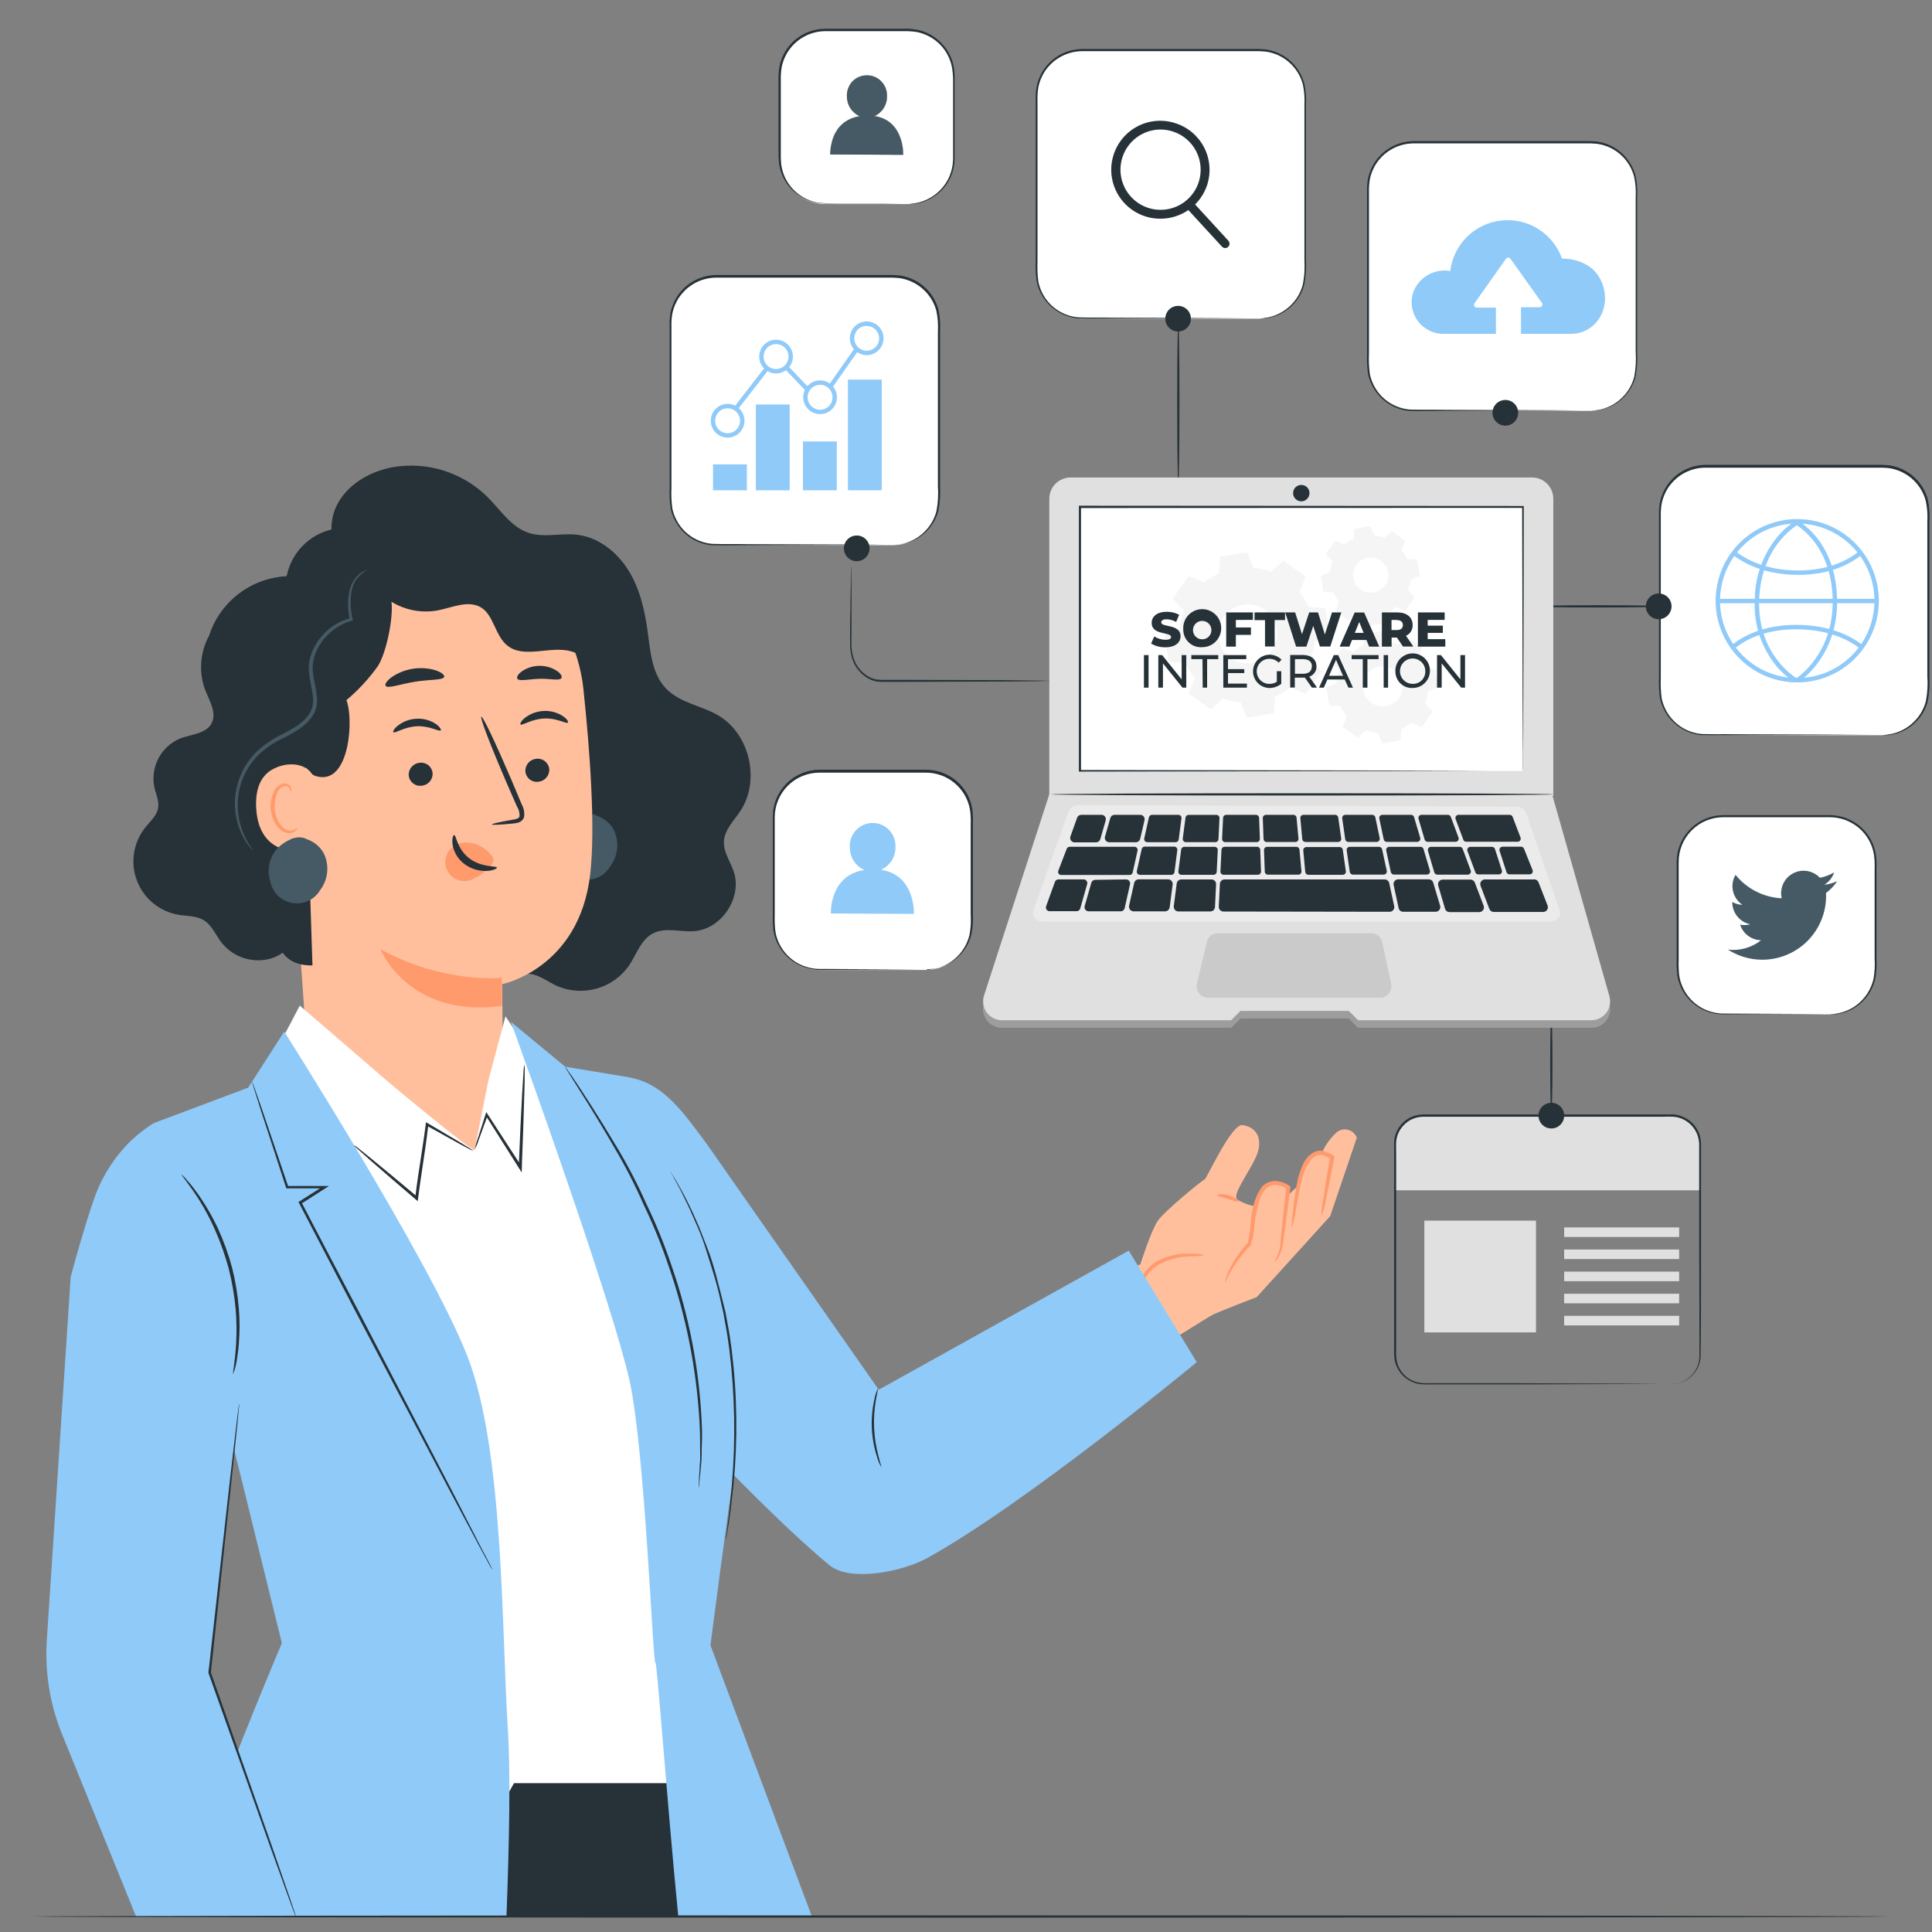 <svg width="90" height="90" viewBox="0 0 90 90" fill="none" xmlns="http://www.w3.org/2000/svg">
<rect x="0" y="0" width="90" height="90" fill="#808080" stroke="none"/>
<path d="M42.297 1.393H38.451C37.275 1.393 36.322 2.347 36.322 3.524V7.375C36.322 8.552 37.275 9.506 38.451 9.506H42.297C43.472 9.506 44.426 8.552 44.426 7.375V3.524C44.426 2.347 43.472 1.393 42.297 1.393Z" fill="white"/>
<path d="M42.305 9.506C42.305 9.506 42.407 9.506 42.594 9.471C42.87 9.434 43.135 9.338 43.371 9.192C43.75 8.967 44.048 8.629 44.225 8.225C44.332 7.974 44.391 7.705 44.399 7.432C44.399 7.141 44.399 6.831 44.399 6.504C44.399 5.854 44.399 5.141 44.399 4.376C44.399 4.185 44.399 3.99 44.399 3.791C44.401 3.592 44.387 3.394 44.356 3.197C44.326 2.997 44.265 2.803 44.175 2.623C44.086 2.434 43.968 2.261 43.825 2.109C43.528 1.795 43.142 1.58 42.719 1.493C42.498 1.459 42.274 1.445 42.05 1.452H38.453C37.977 1.452 37.517 1.615 37.147 1.914C36.777 2.213 36.52 2.63 36.42 3.095C36.381 3.32 36.365 3.549 36.373 3.778V4.46C36.373 4.911 36.373 5.353 36.373 5.784C36.373 6.215 36.373 6.634 36.373 7.042C36.367 7.241 36.373 7.44 36.389 7.638C36.414 7.826 36.462 8.011 36.533 8.188C36.669 8.51 36.883 8.793 37.155 9.011C37.428 9.229 37.75 9.376 38.094 9.438C38.399 9.472 38.706 9.485 39.013 9.475H39.833H41.158H41.997H42.215C42.239 9.472 42.264 9.472 42.288 9.475H42.215H41.997L41.158 9.485H39.833H39.013C38.702 9.499 38.391 9.489 38.082 9.454C37.722 9.394 37.383 9.245 37.097 9.02C36.81 8.794 36.584 8.5 36.441 8.165C36.364 7.981 36.312 7.788 36.287 7.59C36.268 7.386 36.262 7.18 36.266 6.975C36.266 6.564 36.266 6.153 36.266 5.716C36.266 5.279 36.266 4.844 36.266 4.392V3.774C36.257 3.538 36.273 3.302 36.314 3.07C36.417 2.58 36.686 2.141 37.075 1.826C37.464 1.511 37.949 1.339 38.449 1.34H42.042C42.273 1.33 42.504 1.345 42.731 1.385C43.176 1.478 43.58 1.707 43.888 2.042C44.038 2.2 44.161 2.381 44.253 2.577C44.347 2.767 44.41 2.971 44.44 3.181C44.467 3.385 44.477 3.591 44.469 3.797C44.469 4.002 44.469 4.191 44.469 4.382C44.469 5.147 44.469 5.86 44.469 6.511C44.469 6.837 44.469 7.147 44.469 7.441C44.46 7.724 44.396 8.003 44.28 8.262C44.091 8.672 43.778 9.012 43.384 9.233C43.141 9.376 42.87 9.466 42.59 9.497C42.495 9.508 42.4 9.511 42.305 9.506Z" fill="#263238"/>
<path d="M40.726 5.406C40.904 5.328 41.056 5.199 41.162 5.035C41.267 4.871 41.323 4.679 41.32 4.484C41.326 4.358 41.306 4.232 41.262 4.113C41.218 3.994 41.15 3.886 41.063 3.794C40.975 3.703 40.87 3.63 40.754 3.58C40.638 3.53 40.513 3.504 40.386 3.504C40.26 3.504 40.134 3.53 40.018 3.58C39.902 3.63 39.797 3.703 39.709 3.794C39.622 3.886 39.554 3.994 39.51 4.113C39.466 4.232 39.446 4.358 39.452 4.484C39.448 4.681 39.502 4.874 39.608 5.04C39.714 5.205 39.867 5.336 40.047 5.414C38.611 5.632 38.676 7.194 38.676 7.194L42.073 7.211C42.073 7.211 42.151 5.622 40.726 5.406Z" fill="#455A64"/>
<path d="M42.077 7.206L38.674 7.192C38.672 6.912 38.722 6.633 38.822 6.371C38.91 6.14 39.05 5.934 39.232 5.767C39.459 5.569 39.738 5.441 40.036 5.4C39.859 5.319 39.71 5.188 39.607 5.023C39.504 4.858 39.451 4.667 39.456 4.472C39.455 4.21 39.554 3.957 39.733 3.766C39.817 3.678 39.918 3.607 40.03 3.559C40.142 3.511 40.263 3.485 40.385 3.485C40.642 3.495 40.885 3.606 41.06 3.795C41.235 3.983 41.329 4.233 41.32 4.491C41.323 4.684 41.269 4.873 41.166 5.037C41.063 5.2 40.915 5.33 40.74 5.41C41.036 5.452 41.314 5.58 41.538 5.78C41.716 5.951 41.851 6.162 41.934 6.396C42.031 6.658 42.078 6.937 42.073 7.217L42.077 7.206ZM38.681 7.18L42.069 7.194C42.07 6.918 42.023 6.645 41.929 6.385C41.848 6.152 41.712 5.941 41.534 5.769C41.308 5.567 41.026 5.438 40.725 5.4H40.707H40.723C40.901 5.322 41.052 5.194 41.157 5.03C41.262 4.867 41.317 4.676 41.314 4.482C41.324 4.227 41.231 3.979 41.058 3.792C40.885 3.605 40.644 3.494 40.389 3.485C40.267 3.485 40.145 3.511 40.033 3.56C39.921 3.61 39.82 3.682 39.737 3.772C39.559 3.962 39.461 4.212 39.462 4.472C39.456 4.668 39.508 4.861 39.613 5.027C39.718 5.193 39.869 5.323 40.049 5.402H40.067H40.049C39.745 5.44 39.459 5.568 39.228 5.769C39.046 5.934 38.906 6.14 38.818 6.369C38.723 6.629 38.677 6.903 38.681 7.18Z" fill="#263238"/>
<path d="M43.121 35.948H38.153C36.978 35.948 36.024 36.902 36.024 38.079V43.053C36.024 44.23 36.978 45.184 38.153 45.184H43.121C44.297 45.184 45.25 44.23 45.25 43.053V38.079C45.25 36.902 44.297 35.948 43.121 35.948Z" fill="white"/>
<path d="M43.125 45.184C43.125 45.184 43.242 45.184 43.46 45.143C43.869 45.074 44.249 44.885 44.552 44.601C44.855 44.317 45.068 43.95 45.164 43.546C45.221 43.234 45.239 42.916 45.219 42.599C45.219 42.261 45.219 41.901 45.219 41.526C45.219 40.772 45.219 39.949 45.219 39.062V38.383C45.229 38.154 45.216 37.924 45.182 37.697C45.092 37.215 44.835 36.779 44.456 36.468C44.078 36.156 43.601 35.988 43.111 35.993H38.168C37.895 35.993 37.624 36.048 37.372 36.153C37.12 36.257 36.891 36.411 36.698 36.604C36.505 36.798 36.352 37.028 36.248 37.28C36.143 37.533 36.09 37.803 36.09 38.077C36.09 39.161 36.09 40.206 36.09 41.201C36.09 41.698 36.09 42.185 36.09 42.655C36.083 42.885 36.091 43.115 36.115 43.344C36.143 43.563 36.208 43.776 36.307 43.973C36.495 44.35 36.792 44.663 37.159 44.87C37.499 45.057 37.884 45.15 38.273 45.136L41.835 45.155L42.803 45.165H43.056H43.142C43.113 45.168 43.084 45.168 43.056 45.165H42.803H41.835L38.273 45.182C37.87 45.198 37.471 45.104 37.118 44.911C36.735 44.697 36.425 44.373 36.23 43.981C36.125 43.776 36.055 43.554 36.025 43.326C36 43.093 35.992 42.858 36 42.624C36 42.154 36 41.667 36 41.17C36 40.175 36 39.13 36 38.046C35.999 37.759 36.055 37.474 36.165 37.209C36.274 36.943 36.435 36.702 36.638 36.498C36.84 36.295 37.081 36.133 37.346 36.023C37.611 35.913 37.895 35.856 38.182 35.856H43.125C43.651 35.854 44.16 36.041 44.561 36.381C44.941 36.707 45.197 37.153 45.287 37.646C45.321 37.878 45.333 38.113 45.322 38.348V39.023C45.322 39.908 45.322 40.731 45.322 41.487C45.322 41.862 45.322 42.221 45.322 42.56C45.339 42.882 45.316 43.205 45.254 43.521C45.129 44.028 44.824 44.473 44.395 44.771C44.126 44.957 43.818 45.079 43.495 45.126C43.411 45.14 43.327 45.146 43.242 45.145L43.125 45.184Z" fill="#263238"/>
<path d="M41.039 40.518C41.242 40.428 41.414 40.281 41.534 40.095C41.654 39.908 41.717 39.691 41.714 39.469C41.723 39.324 41.702 39.178 41.653 39.041C41.604 38.904 41.527 38.779 41.427 38.673C41.328 38.567 41.208 38.483 41.074 38.425C40.941 38.367 40.797 38.337 40.652 38.337C40.506 38.337 40.362 38.367 40.229 38.425C40.096 38.483 39.975 38.567 39.876 38.673C39.776 38.779 39.7 38.904 39.65 39.041C39.601 39.178 39.58 39.324 39.589 39.469C39.584 39.693 39.646 39.913 39.767 40.101C39.887 40.29 40.061 40.438 40.266 40.528C38.625 40.774 38.705 42.554 38.705 42.554L42.572 42.573C42.572 42.573 42.66 40.764 41.039 40.518Z" fill="#90CAF9"/>
<path d="M72.267 47.253C72.296 47.253 72.32 48.279 72.32 49.565C72.32 50.85 72.296 51.876 72.267 51.876C72.238 51.876 72.214 50.85 72.214 49.565C72.214 48.279 72.236 47.253 72.267 47.253Z" fill="#263238"/>
<path d="M71.553 56.862H66.352V62.068H71.553V56.862Z" fill="#E0E0E0"/>
<path d="M78.221 57.178H72.864V57.624H78.221V57.178Z" fill="#E0E0E0"/>
<path d="M78.221 58.207H72.864V58.652H78.221V58.207Z" fill="#E0E0E0"/>
<path d="M78.221 59.237H72.864V59.683H78.221V59.237Z" fill="#E0E0E0"/>
<path d="M78.221 60.268H72.864V60.713H78.221V60.268Z" fill="#E0E0E0"/>
<path d="M78.221 61.296H72.864V61.742H78.221V61.296Z" fill="#E0E0E0"/>
<path d="M66.409 51.968H77.743C78.127 51.968 78.495 52.121 78.766 52.392C79.037 52.664 79.189 53.032 79.189 53.416V55.45H64.984V53.397C64.986 53.019 65.136 52.657 65.403 52.39C65.67 52.123 66.031 51.971 66.409 51.968Z" fill="#E0E0E0"/>
<path d="M77.865 64.48C78.037 64.472 78.207 64.434 78.367 64.37C78.559 64.287 78.729 64.16 78.863 64C79.046 63.782 79.152 63.509 79.165 63.224C79.165 61.927 79.165 60.054 79.153 57.743C79.153 56.585 79.153 55.319 79.153 53.958C79.153 53.787 79.153 53.615 79.153 53.442C79.162 53.272 79.144 53.101 79.097 52.937C79.021 52.686 78.87 52.464 78.665 52.301C78.46 52.137 78.21 52.04 77.949 52.022C77.772 52.011 77.582 52.022 77.397 52.022H76.265H66.317C66.103 52.02 65.891 52.072 65.702 52.172C65.517 52.273 65.359 52.418 65.244 52.594C65.127 52.769 65.056 52.97 65.039 53.179C65.029 53.385 65.039 53.611 65.039 53.822V56.363C65.039 58.028 65.039 59.636 65.039 61.167V62.855C65.029 63.034 65.038 63.214 65.064 63.392C65.099 63.561 65.168 63.722 65.265 63.865C65.363 64.007 65.487 64.129 65.632 64.224C65.773 64.316 65.932 64.379 66.097 64.41C66.264 64.435 66.433 64.444 66.602 64.435H70.384L75.863 64.454L77.352 64.464H77.739H77.871C77.871 64.464 77.826 64.464 77.739 64.464H77.352L75.863 64.474L70.384 64.491H66.602C66.428 64.499 66.254 64.492 66.081 64.468C65.81 64.415 65.56 64.284 65.362 64.09C65.165 63.896 65.029 63.648 64.972 63.378C64.944 63.194 64.934 63.008 64.943 62.822V62.267C64.943 61.894 64.943 61.516 64.943 61.134C64.943 59.603 64.943 57.995 64.943 56.331V53.822C64.943 53.617 64.943 53.395 64.943 53.171C64.96 52.944 65.034 52.726 65.158 52.535C65.284 52.344 65.454 52.187 65.654 52.077C65.858 51.97 66.085 51.915 66.315 51.915H76.263H77.395C77.584 51.915 77.762 51.915 77.953 51.915C78.142 51.927 78.327 51.98 78.494 52.069C78.657 52.153 78.802 52.269 78.92 52.41C79.038 52.551 79.127 52.714 79.181 52.89C79.23 53.063 79.25 53.242 79.241 53.422V53.937C79.241 55.298 79.241 56.565 79.241 57.722C79.241 60.038 79.241 61.91 79.22 63.206C79.203 63.498 79.091 63.777 78.9 64C78.761 64.162 78.585 64.288 78.388 64.37C78.267 64.417 78.14 64.447 78.01 64.458L77.865 64.48Z" fill="#263238"/>
<path d="M72.866 51.968C72.866 52.087 72.832 52.203 72.766 52.302C72.7 52.401 72.607 52.478 72.497 52.524C72.388 52.569 72.267 52.581 72.151 52.558C72.034 52.535 71.927 52.478 71.844 52.394C71.76 52.31 71.703 52.203 71.68 52.087C71.656 51.97 71.669 51.85 71.714 51.74C71.76 51.63 71.837 51.537 71.936 51.471C72.034 51.406 72.15 51.371 72.269 51.371C72.427 51.371 72.579 51.434 72.691 51.546C72.803 51.658 72.866 51.81 72.866 51.968Z" fill="#263238"/>
<path d="M48.942 31.721C48.895 31.724 48.848 31.724 48.801 31.721L48.39 31.732L46.893 31.748L41.952 31.764H41.238C41.119 31.768 41 31.764 40.881 31.752C40.763 31.735 40.648 31.701 40.539 31.651C40.334 31.554 40.153 31.414 40.007 31.241C39.86 31.068 39.752 30.866 39.69 30.648C39.63 30.448 39.6 30.24 39.602 30.032C39.602 29.827 39.602 29.642 39.602 29.455C39.602 29.085 39.602 28.739 39.616 28.429C39.616 27.813 39.636 27.297 39.643 26.93C39.643 26.762 39.647 26.625 39.655 26.52C39.654 26.472 39.658 26.424 39.667 26.378C39.672 26.425 39.672 26.472 39.667 26.52C39.667 26.622 39.667 26.759 39.667 26.93C39.667 27.297 39.667 27.807 39.667 28.429C39.667 28.747 39.667 29.094 39.667 29.465C39.667 29.837 39.624 30.241 39.755 30.629C39.815 30.832 39.917 31.021 40.054 31.183C40.191 31.344 40.361 31.475 40.551 31.567C40.652 31.612 40.758 31.642 40.867 31.658C40.981 31.669 41.095 31.673 41.21 31.67H41.923L46.864 31.684L48.362 31.701L48.772 31.711C48.829 31.707 48.886 31.71 48.942 31.721Z" fill="#263238"/>
<path d="M41.595 12.885H33.352C32.176 12.885 31.223 13.839 31.223 15.015V23.266C31.223 24.442 32.176 25.396 33.352 25.396H41.595C42.771 25.396 43.724 24.442 43.724 23.266V15.015C43.724 13.839 42.771 12.885 41.595 12.885Z" fill="white"/>
<path d="M41.593 25.395C41.749 25.382 41.904 25.361 42.057 25.331C42.495 25.228 42.889 24.989 43.183 24.647C43.395 24.404 43.547 24.113 43.626 23.799C43.697 23.421 43.719 23.034 43.691 22.65C43.691 21.816 43.691 20.866 43.691 19.819C43.691 18.772 43.691 17.62 43.691 16.387V15.444C43.709 15.125 43.686 14.805 43.622 14.492C43.538 14.171 43.379 13.875 43.157 13.629C42.936 13.382 42.66 13.192 42.35 13.073C42.191 13.011 42.025 12.969 41.856 12.95C41.682 12.935 41.507 12.93 41.333 12.934H33.352C32.963 12.937 32.583 13.048 32.255 13.256C32.091 13.357 31.943 13.481 31.816 13.626C31.686 13.766 31.578 13.924 31.496 14.096C31.411 14.266 31.351 14.447 31.315 14.634C31.285 14.82 31.273 15.009 31.278 15.198V16.341C31.278 17.85 31.278 19.308 31.278 20.696C31.278 21.389 31.278 22.065 31.278 22.722C31.264 23.043 31.277 23.364 31.319 23.683C31.383 23.983 31.511 24.267 31.695 24.514C31.87 24.747 32.092 24.941 32.348 25.083C32.603 25.224 32.885 25.31 33.176 25.335C33.74 25.355 34.293 25.335 34.816 25.349L39.782 25.366L41.132 25.376H41.483H41.603H41.483H41.132L39.782 25.386L34.816 25.405C34.291 25.405 33.746 25.415 33.176 25.405C32.873 25.379 32.578 25.289 32.312 25.142C32.046 24.994 31.815 24.791 31.633 24.547C31.439 24.29 31.305 23.993 31.239 23.678C31.194 23.355 31.178 23.028 31.194 22.701C31.194 22.044 31.194 21.369 31.194 20.675C31.194 19.287 31.194 17.83 31.194 16.321V15.178C31.187 14.982 31.2 14.786 31.231 14.592C31.268 14.397 31.332 14.207 31.42 14.028C31.508 13.848 31.621 13.681 31.756 13.533C31.89 13.382 32.046 13.252 32.218 13.145C32.565 12.928 32.967 12.812 33.377 12.811H41.343C41.522 12.807 41.7 12.813 41.878 12.829C42.055 12.85 42.229 12.894 42.395 12.959C42.719 13.082 43.008 13.282 43.239 13.541C43.47 13.8 43.636 14.111 43.722 14.447C43.789 14.767 43.812 15.095 43.792 15.422V16.364C43.792 17.596 43.792 18.745 43.792 19.796C43.792 20.848 43.792 21.794 43.792 22.627C43.815 23.016 43.789 23.407 43.714 23.789C43.631 24.109 43.473 24.405 43.252 24.651C42.952 24.997 42.547 25.234 42.1 25.329C41.985 25.354 41.868 25.369 41.751 25.372C41.632 25.397 41.593 25.395 41.593 25.395Z" fill="#263238"/>
<path d="M34.792 21.632H33.215V22.841H34.792V21.632Z" fill="#90CAF9"/>
<path d="M36.787 18.844H35.21V22.841H36.787V18.844Z" fill="#90CAF9"/>
<path d="M38.982 20.564H37.405V22.839H38.982V20.564Z" fill="#90CAF9"/>
<path d="M41.076 17.684H39.499V22.839H41.076V17.684Z" fill="#90CAF9"/>
<path d="M33.895 20.386C33.74 20.386 33.588 20.34 33.459 20.253C33.33 20.167 33.229 20.044 33.17 19.9C33.11 19.757 33.095 19.599 33.125 19.446C33.155 19.294 33.23 19.153 33.34 19.043C33.45 18.933 33.59 18.859 33.742 18.828C33.895 18.798 34.053 18.814 34.196 18.873C34.34 18.933 34.462 19.033 34.549 19.163C34.635 19.292 34.681 19.444 34.681 19.599C34.681 19.808 34.598 20.008 34.451 20.155C34.304 20.303 34.104 20.386 33.895 20.386ZM33.895 19.02C33.781 19.02 33.668 19.055 33.573 19.119C33.477 19.182 33.403 19.273 33.359 19.38C33.315 19.486 33.304 19.603 33.326 19.715C33.349 19.828 33.404 19.932 33.486 20.013C33.567 20.094 33.671 20.149 33.783 20.171C33.896 20.194 34.013 20.182 34.119 20.138C34.225 20.093 34.316 20.018 34.379 19.923C34.443 19.827 34.476 19.714 34.476 19.599C34.475 19.446 34.414 19.298 34.305 19.19C34.196 19.081 34.049 19.02 33.895 19.02Z" fill="#90CAF9"/>
<path d="M36.152 17.397C35.996 17.397 35.844 17.351 35.715 17.264C35.586 17.178 35.485 17.055 35.426 16.911C35.366 16.768 35.351 16.61 35.381 16.457C35.411 16.305 35.486 16.164 35.596 16.055C35.706 15.944 35.846 15.87 35.998 15.839C36.151 15.809 36.309 15.825 36.452 15.884C36.596 15.944 36.718 16.044 36.805 16.174C36.891 16.303 36.937 16.455 36.937 16.61C36.937 16.819 36.854 17.018 36.706 17.166C36.559 17.313 36.36 17.396 36.152 17.397ZM36.152 16.029C36.037 16.029 35.925 16.064 35.829 16.127C35.734 16.191 35.659 16.282 35.615 16.388C35.571 16.494 35.56 16.611 35.582 16.724C35.605 16.837 35.66 16.94 35.741 17.021C35.822 17.102 35.926 17.158 36.038 17.18C36.151 17.203 36.268 17.191 36.374 17.147C36.48 17.103 36.57 17.029 36.634 16.933C36.698 16.838 36.732 16.725 36.732 16.61C36.732 16.534 36.717 16.459 36.688 16.388C36.659 16.318 36.616 16.254 36.562 16.2C36.508 16.146 36.444 16.103 36.374 16.074C36.303 16.044 36.228 16.029 36.152 16.029Z" fill="#90CAF9"/>
<path d="M38.203 19.291C38.047 19.291 37.895 19.245 37.766 19.159C37.637 19.073 37.536 18.95 37.477 18.806C37.417 18.662 37.402 18.504 37.432 18.352C37.462 18.199 37.537 18.059 37.647 17.949C37.757 17.839 37.897 17.764 38.049 17.734C38.202 17.704 38.36 17.719 38.503 17.779C38.647 17.838 38.77 17.939 38.856 18.068C38.942 18.198 38.988 18.35 38.988 18.505C38.988 18.714 38.905 18.913 38.758 19.061C38.61 19.208 38.411 19.291 38.203 19.291ZM38.203 17.926C38.088 17.926 37.975 17.96 37.88 18.024C37.785 18.088 37.71 18.179 37.666 18.285C37.622 18.392 37.611 18.509 37.633 18.621C37.656 18.734 37.712 18.838 37.793 18.919C37.874 19 37.978 19.055 38.091 19.077C38.203 19.099 38.32 19.088 38.426 19.043C38.532 18.999 38.623 18.924 38.686 18.828C38.75 18.733 38.783 18.62 38.783 18.505C38.783 18.351 38.722 18.203 38.613 18.094C38.504 17.985 38.357 17.924 38.203 17.924V17.926Z" fill="#90CAF9"/>
<path d="M40.375 16.545C40.219 16.545 40.068 16.499 39.938 16.412C39.809 16.326 39.709 16.203 39.649 16.059C39.59 15.916 39.574 15.758 39.604 15.605C39.635 15.453 39.709 15.312 39.819 15.203C39.929 15.093 40.069 15.018 40.221 14.987C40.374 14.957 40.532 14.973 40.675 15.032C40.819 15.092 40.942 15.192 41.028 15.322C41.114 15.451 41.16 15.603 41.16 15.758C41.16 15.967 41.077 16.167 40.93 16.314C40.782 16.461 40.583 16.544 40.375 16.545ZM40.375 15.178C40.26 15.178 40.148 15.212 40.052 15.275C39.957 15.339 39.883 15.43 39.839 15.536C39.795 15.642 39.783 15.759 39.806 15.872C39.828 15.985 39.883 16.088 39.964 16.169C40.045 16.251 40.149 16.306 40.262 16.328C40.374 16.351 40.491 16.339 40.597 16.295C40.703 16.251 40.794 16.177 40.857 16.081C40.921 15.986 40.955 15.873 40.955 15.758C40.953 15.606 40.891 15.46 40.782 15.353C40.674 15.246 40.527 15.186 40.375 15.186V15.178Z" fill="#90CAF9"/>
<path d="M39.828 16.198L38.561 18.002L38.729 18.12L39.995 16.316L39.828 16.198Z" fill="#90CAF9"/>
<path d="M36.753 17.091L36.604 17.233L37.568 18.242L37.717 18.1L36.753 17.091Z" fill="#90CAF9"/>
<path d="M35.614 17.135L34.193 18.967L34.355 19.093L35.776 17.261L35.614 17.135Z" fill="#90CAF9"/>
<path d="M40.508 25.542C40.509 25.661 40.474 25.777 40.408 25.876C40.343 25.975 40.249 26.052 40.139 26.098C40.03 26.143 39.909 26.155 39.793 26.132C39.677 26.109 39.57 26.052 39.486 25.968C39.402 25.884 39.345 25.777 39.322 25.661C39.299 25.544 39.311 25.424 39.356 25.314C39.402 25.204 39.479 25.111 39.578 25.045C39.677 24.979 39.793 24.945 39.911 24.945C40.07 24.945 40.221 25.008 40.333 25.12C40.445 25.232 40.508 25.384 40.508 25.542Z" fill="#263238"/>
<path d="M54.89 22.59C54.862 22.59 54.837 20.866 54.837 18.739C54.837 16.613 54.862 14.888 54.89 14.888C54.919 14.888 54.944 16.613 54.944 18.739C54.944 20.866 54.919 22.59 54.89 22.59Z" fill="#263238"/>
<path d="M58.658 2.335H50.415C49.239 2.335 48.286 3.289 48.286 4.466V12.716C48.286 13.893 49.239 14.847 50.415 14.847H58.658C59.834 14.847 60.787 13.893 60.787 12.716V4.466C60.787 3.289 59.834 2.335 58.658 2.335Z" fill="white"/>
<path d="M58.656 14.845C58.813 14.831 58.969 14.808 59.124 14.775C59.562 14.672 59.956 14.433 60.25 14.092C60.462 13.848 60.614 13.557 60.693 13.244C60.765 12.869 60.789 12.487 60.765 12.107C60.765 11.273 60.765 10.323 60.765 9.276C60.765 8.229 60.765 7.077 60.765 5.843V4.895C60.783 4.576 60.759 4.256 60.695 3.942C60.611 3.622 60.452 3.326 60.23 3.079C60.009 2.832 59.733 2.641 59.423 2.522C59.264 2.461 59.098 2.42 58.929 2.401C58.755 2.385 58.58 2.379 58.406 2.384H50.415C50.025 2.385 49.644 2.495 49.313 2.703C49.147 2.803 48.997 2.929 48.868 3.074C48.739 3.214 48.631 3.373 48.548 3.544C48.464 3.714 48.403 3.895 48.368 4.082C48.338 4.269 48.326 4.458 48.331 4.647V5.79C48.331 7.299 48.331 8.756 48.331 10.144C48.331 10.836 48.331 11.513 48.331 12.17C48.316 12.49 48.33 12.811 48.372 13.129C48.435 13.431 48.563 13.715 48.747 13.962C48.923 14.195 49.145 14.389 49.401 14.53C49.656 14.672 49.938 14.758 50.228 14.784C50.792 14.804 51.346 14.784 51.869 14.798L56.835 14.814L58.184 14.825H58.535H58.656H58.535H58.184H56.835L51.869 14.841C51.344 14.841 50.798 14.853 50.228 14.841C49.763 14.799 49.324 14.608 48.975 14.297C48.627 13.987 48.387 13.572 48.292 13.114C48.246 12.791 48.231 12.464 48.247 12.137C48.247 11.48 48.247 10.803 48.247 10.111C48.247 8.724 48.247 7.266 48.247 5.757V4.649C48.24 4.453 48.252 4.257 48.284 4.064C48.321 3.868 48.385 3.678 48.472 3.499C48.561 3.319 48.674 3.153 48.809 3.004C48.943 2.853 49.099 2.723 49.27 2.616C49.618 2.399 50.019 2.283 50.429 2.282H58.396C58.574 2.278 58.753 2.284 58.931 2.3C59.108 2.321 59.282 2.365 59.448 2.43C59.77 2.555 60.057 2.756 60.286 3.015C60.516 3.274 60.679 3.585 60.765 3.92C60.831 4.24 60.855 4.568 60.834 4.895V5.837C60.834 7.069 60.834 8.219 60.834 9.27C60.834 10.321 60.834 11.267 60.834 12.1C60.858 12.489 60.831 12.88 60.756 13.262C60.674 13.582 60.515 13.878 60.295 14.124C59.994 14.47 59.59 14.707 59.142 14.802C59.028 14.827 58.911 14.842 58.794 14.845H58.656Z" fill="#263238"/>
<path d="M55.477 14.845C55.477 14.963 55.442 15.079 55.376 15.177C55.311 15.275 55.218 15.352 55.108 15.397C54.999 15.442 54.879 15.454 54.764 15.431C54.648 15.408 54.541 15.351 54.458 15.267C54.374 15.184 54.318 15.077 54.295 14.961C54.272 14.846 54.283 14.726 54.329 14.616C54.374 14.507 54.45 14.414 54.548 14.348C54.647 14.283 54.762 14.248 54.88 14.248C55.038 14.248 55.19 14.311 55.302 14.423C55.414 14.535 55.477 14.687 55.477 14.845Z" fill="#263238"/>
<path d="M54.064 10.187C53.733 10.19 53.405 10.12 53.104 9.984C52.803 9.847 52.535 9.646 52.319 9.395C52.102 9.144 51.944 8.849 51.853 8.531C51.763 8.212 51.742 7.878 51.794 7.551C51.846 7.224 51.968 6.912 52.152 6.637C52.336 6.361 52.578 6.13 52.861 5.958C53.144 5.786 53.461 5.677 53.789 5.64C54.118 5.603 54.451 5.638 54.765 5.743C55.05 5.835 55.315 5.982 55.543 6.176C55.771 6.37 55.959 6.608 56.096 6.875C56.232 7.142 56.315 7.433 56.338 7.732C56.362 8.031 56.326 8.332 56.234 8.617C56.083 9.074 55.793 9.472 55.403 9.754C55.013 10.036 54.545 10.188 54.064 10.187ZM54.064 6.034C53.719 6.034 53.381 6.13 53.087 6.31C52.793 6.491 52.555 6.749 52.399 7.056C52.242 7.364 52.174 7.709 52.201 8.052C52.228 8.396 52.35 8.726 52.553 9.005C52.756 9.284 53.032 9.501 53.351 9.633C53.669 9.765 54.018 9.806 54.359 9.751C54.699 9.697 55.018 9.549 55.28 9.325C55.541 9.1 55.736 8.808 55.842 8.479C55.994 8.007 55.952 7.494 55.726 7.052C55.5 6.611 55.108 6.277 54.636 6.125C54.452 6.065 54.259 6.034 54.066 6.034H54.064Z" fill="#263238"/>
<path d="M57.073 11.556C57.044 11.556 57.017 11.55 56.991 11.538C56.965 11.527 56.942 11.51 56.923 11.489L55.227 9.643C55.194 9.603 55.178 9.551 55.182 9.499C55.186 9.447 55.209 9.398 55.248 9.363C55.286 9.328 55.336 9.308 55.389 9.309C55.441 9.31 55.491 9.33 55.528 9.366L57.222 11.213C57.259 11.254 57.278 11.307 57.276 11.361C57.274 11.415 57.25 11.466 57.21 11.503C57.172 11.537 57.123 11.556 57.073 11.556Z" fill="#263238"/>
<path d="M74.091 6.628H65.847C64.671 6.628 63.718 7.582 63.718 8.758V17.009C63.718 18.186 64.671 19.14 65.847 19.14H74.091C75.266 19.14 76.219 18.186 76.219 17.009V8.758C76.219 7.582 75.266 6.628 74.091 6.628Z" fill="white"/>
<path d="M74.097 19.14C74.253 19.128 74.408 19.106 74.562 19.076C75 18.973 75.395 18.734 75.688 18.392C75.9 18.148 76.052 17.857 76.131 17.543C76.201 17.164 76.223 16.779 76.197 16.395C76.197 15.559 76.197 14.611 76.197 13.562C76.197 12.513 76.197 11.364 76.197 10.132V9.19C76.215 8.87 76.191 8.55 76.125 8.237C76.042 7.916 75.883 7.62 75.663 7.372C75.442 7.125 75.165 6.935 74.855 6.816C74.696 6.756 74.53 6.715 74.361 6.695C74.187 6.678 74.013 6.673 73.838 6.679H65.849C65.459 6.681 65.078 6.792 64.748 6.999C64.584 7.099 64.436 7.223 64.309 7.367C64.179 7.507 64.071 7.666 63.989 7.839C63.904 8.008 63.843 8.188 63.808 8.375C63.779 8.562 63.766 8.752 63.771 8.941V10.085C63.771 11.593 63.771 13.049 63.771 14.437C63.771 15.13 63.771 15.808 63.771 16.465C63.756 16.785 63.77 17.106 63.812 17.423C63.876 17.725 64.004 18.01 64.188 18.257C64.363 18.49 64.585 18.683 64.84 18.825C65.095 18.966 65.376 19.052 65.667 19.078C66.233 19.099 66.787 19.078 67.308 19.092L72.273 19.109L73.623 19.119H73.974C74.053 19.119 74.092 19.119 74.092 19.119C74.092 19.119 74.053 19.119 73.974 19.119H73.623L72.273 19.129L67.308 19.146C66.782 19.146 66.237 19.158 65.667 19.146C65.364 19.12 65.069 19.03 64.803 18.882C64.538 18.734 64.306 18.532 64.124 18.288C63.93 18.031 63.795 17.734 63.728 17.419C63.684 17.096 63.669 16.769 63.683 16.442C63.683 15.785 63.683 15.108 63.683 14.414C63.683 13.026 63.683 11.571 63.683 10.062V8.943C63.676 8.747 63.689 8.551 63.72 8.358C63.758 8.162 63.821 7.972 63.909 7.794C63.997 7.614 64.11 7.447 64.245 7.299C64.379 7.148 64.535 7.017 64.707 6.911C65.054 6.693 65.456 6.576 65.866 6.574H73.832C74.011 6.571 74.189 6.576 74.367 6.591C74.544 6.613 74.718 6.656 74.884 6.72C75.204 6.847 75.49 7.048 75.718 7.306C75.945 7.564 76.109 7.873 76.195 8.206C76.261 8.527 76.285 8.856 76.264 9.183C76.264 9.502 76.264 9.816 76.264 10.126C76.264 11.357 76.264 12.507 76.264 13.556C76.264 14.605 76.264 15.553 76.264 16.389C76.289 16.778 76.264 17.168 76.189 17.551C76.087 17.931 75.883 18.276 75.598 18.548C75.313 18.819 74.959 19.007 74.574 19.09C74.46 19.115 74.343 19.129 74.226 19.133C74.129 19.142 74.097 19.14 74.097 19.14Z" fill="#263238"/>
<path d="M70.723 19.228C70.723 19.346 70.688 19.463 70.623 19.561C70.557 19.66 70.464 19.737 70.354 19.783C70.245 19.829 70.124 19.841 70.008 19.818C69.892 19.795 69.785 19.738 69.701 19.654C69.617 19.571 69.56 19.464 69.536 19.348C69.513 19.231 69.525 19.111 69.57 19.001C69.615 18.891 69.692 18.798 69.791 18.732C69.889 18.666 70.005 18.631 70.124 18.631C70.282 18.631 70.434 18.693 70.546 18.805C70.659 18.917 70.722 19.069 70.723 19.228Z" fill="#263238"/>
<path d="M74.695 13.377C75.009 14.478 74.285 15.553 73.168 15.553H67.244C67.017 15.554 66.792 15.503 66.588 15.403C66.384 15.303 66.205 15.158 66.066 14.978C65.927 14.797 65.832 14.588 65.787 14.365C65.742 14.142 65.749 13.911 65.808 13.691C65.822 13.642 65.839 13.594 65.859 13.548C65.998 13.225 66.241 12.959 66.549 12.792C66.857 12.624 67.212 12.565 67.558 12.624C67.631 12.021 67.906 11.461 68.337 11.034C68.768 10.607 69.331 10.339 69.934 10.272C70.537 10.205 71.145 10.345 71.659 10.667C72.173 10.99 72.563 11.477 72.765 12.049C72.765 12.049 74.302 11.967 74.695 13.377Z" fill="#90CAF9"/>
<path d="M69.685 16.604V14.33H68.795C68.771 14.33 68.747 14.323 68.727 14.311C68.707 14.298 68.69 14.28 68.68 14.259C68.669 14.238 68.664 14.214 68.666 14.19C68.668 14.167 68.676 14.144 68.69 14.125L70.156 12.053C70.168 12.037 70.184 12.024 70.202 12.015C70.219 12.006 70.239 12.001 70.259 12.001C70.279 12.001 70.299 12.006 70.317 12.015C70.334 12.024 70.35 12.037 70.362 12.053L71.826 14.106C71.84 14.125 71.849 14.148 71.85 14.172C71.852 14.196 71.847 14.22 71.837 14.241C71.826 14.262 71.809 14.28 71.789 14.292C71.769 14.305 71.745 14.311 71.722 14.311H70.854V16.602L69.685 16.604Z" fill="white"/>
<path d="M87.687 21.736H79.444C78.268 21.736 77.315 22.691 77.315 23.867V32.118C77.315 33.294 78.268 34.248 79.444 34.248H87.687C88.863 34.248 89.816 33.294 89.816 32.118V23.867C89.816 22.691 88.863 21.736 87.687 21.736Z" fill="white"/>
<path d="M87.685 34.246C87.841 34.236 87.996 34.214 88.149 34.183C88.587 34.08 88.981 33.841 89.275 33.499C89.487 33.255 89.639 32.965 89.718 32.651C89.789 32.273 89.811 31.886 89.783 31.502C89.783 30.668 89.783 29.72 89.783 28.671C89.783 27.622 89.783 26.472 89.783 25.238V24.298C89.801 23.979 89.778 23.658 89.713 23.344C89.63 23.023 89.47 22.727 89.249 22.48C89.028 22.234 88.751 22.043 88.442 21.925C88.283 21.862 88.117 21.821 87.948 21.802C87.774 21.787 87.599 21.782 87.424 21.786H79.444C79.054 21.786 78.672 21.897 78.342 22.104C78.179 22.205 78.031 22.33 77.903 22.473C77.774 22.613 77.666 22.772 77.583 22.944C77.499 23.114 77.439 23.295 77.403 23.481C77.373 23.669 77.361 23.858 77.366 24.048V25.189C77.366 26.698 77.366 28.156 77.366 29.543C77.366 30.237 77.366 30.913 77.366 31.57C77.352 31.89 77.365 32.212 77.407 32.53C77.47 32.831 77.598 33.115 77.782 33.362C77.957 33.596 78.179 33.792 78.434 33.935C78.689 34.078 78.972 34.166 79.263 34.193C79.827 34.212 80.381 34.193 80.904 34.205L85.87 34.222L87.219 34.232H87.57C87.65 34.232 87.691 34.232 87.691 34.232H87.57H87.219H85.87L80.904 34.251C80.379 34.251 79.834 34.263 79.263 34.251C78.798 34.208 78.359 34.017 78.011 33.706C77.662 33.394 77.422 32.98 77.327 32.522C77.281 32.198 77.266 31.871 77.282 31.545C77.282 30.888 77.282 30.212 77.282 29.519C77.282 28.131 77.282 26.674 77.282 25.165V24.023C77.275 23.827 77.287 23.63 77.319 23.436C77.356 23.24 77.42 23.05 77.508 22.872C77.596 22.692 77.709 22.525 77.844 22.377C77.978 22.226 78.134 22.095 78.305 21.989C78.653 21.771 79.054 21.655 79.464 21.654H87.431C87.609 21.65 87.788 21.656 87.966 21.673C88.143 21.694 88.317 21.737 88.483 21.802C88.807 21.926 89.096 22.126 89.327 22.385C89.558 22.644 89.724 22.954 89.81 23.29C89.877 23.612 89.9 23.94 89.88 24.268V25.245C89.88 26.476 89.88 27.626 89.88 28.677C89.88 29.728 89.88 30.674 89.88 31.508C89.903 31.897 89.877 32.287 89.802 32.67C89.719 32.99 89.561 33.286 89.34 33.532C89.039 33.877 88.635 34.115 88.188 34.211C88.073 34.235 87.956 34.249 87.839 34.252C87.724 34.248 87.685 34.246 87.685 34.246Z" fill="#263238"/>
<path d="M83.724 31.791C82.972 31.792 82.237 31.569 81.611 31.151C80.985 30.733 80.498 30.138 80.21 29.443C79.921 28.747 79.846 27.982 79.993 27.243C80.139 26.505 80.501 25.826 81.034 25.294C81.565 24.762 82.243 24.399 82.981 24.252C83.719 24.106 84.484 24.181 85.179 24.47C85.874 24.758 86.467 25.246 86.885 25.872C87.303 26.498 87.525 27.235 87.525 27.987C87.523 28.996 87.123 29.962 86.41 30.675C85.698 31.388 84.732 31.79 83.724 31.791ZM83.724 24.387C83.013 24.386 82.317 24.597 81.725 24.992C81.133 25.388 80.672 25.95 80.399 26.608C80.127 27.266 80.055 27.99 80.194 28.689C80.332 29.387 80.675 30.029 81.178 30.533C81.681 31.037 82.322 31.38 83.02 31.519C83.718 31.658 84.441 31.587 85.099 31.314C85.756 31.042 86.318 30.58 86.713 29.988C87.109 29.396 87.32 28.7 87.32 27.987C87.319 27.033 86.94 26.118 86.266 25.443C85.592 24.768 84.678 24.388 83.724 24.387Z" fill="#90CAF9"/>
<path d="M83.61 31.779C83.232 31.543 82.901 31.238 82.635 30.88C81.996 30.028 81.681 28.977 81.745 27.913C81.755 26.858 82.123 25.838 82.787 25.019C83.058 24.686 83.389 24.407 83.763 24.198L83.854 24.383C83.835 24.383 82.047 25.308 81.95 27.924C81.854 30.539 83.692 31.594 83.71 31.605L83.61 31.779Z" fill="#90CAF9"/>
<path d="M83.778 31.777L83.671 31.602C83.688 31.59 85.468 30.455 85.371 27.837C85.275 25.22 83.562 24.385 83.546 24.377L83.632 24.192C83.708 24.227 85.478 25.087 85.576 27.831C85.675 30.576 83.796 31.765 83.778 31.777Z" fill="#90CAF9"/>
<path d="M83.774 26.78C82.235 26.78 81.243 26.257 80.681 25.817L80.808 25.655C81.343 26.076 82.293 26.575 83.774 26.575C85.209 26.575 86.116 26.078 86.627 25.662L86.756 25.82C86.221 26.259 85.269 26.78 83.774 26.78Z" fill="#90CAF9"/>
<path d="M86.635 30.204C86.1 29.794 85.15 29.314 83.667 29.314C82.231 29.314 81.325 29.794 80.814 30.2L80.687 30.038C81.222 29.613 82.174 29.108 83.667 29.108C85.207 29.108 86.198 29.615 86.76 30.04L86.635 30.204Z" fill="#90CAF9"/>
<path d="M87.427 27.895H80.117V28.1H87.427V27.895Z" fill="#90CAF9"/>
<path d="M77.867 28.246C77.867 28.365 77.831 28.481 77.765 28.579C77.7 28.678 77.606 28.755 77.496 28.8C77.387 28.845 77.266 28.857 77.15 28.834C77.034 28.811 76.927 28.753 76.843 28.669C76.76 28.585 76.703 28.478 76.68 28.362C76.657 28.245 76.669 28.125 76.715 28.015C76.76 27.906 76.838 27.812 76.936 27.747C77.035 27.681 77.151 27.646 77.27 27.647C77.348 27.647 77.426 27.662 77.499 27.692C77.571 27.722 77.637 27.767 77.692 27.822C77.748 27.878 77.792 27.944 77.822 28.017C77.852 28.09 77.867 28.167 77.867 28.246Z" fill="#263238"/>
<path d="M77.604 28.246C77.604 28.275 76.185 28.299 74.435 28.299C72.686 28.299 71.266 28.275 71.266 28.246C71.266 28.217 72.686 28.193 74.435 28.193C76.185 28.193 77.604 28.215 77.604 28.246Z" fill="#263238"/>
<path d="M85.238 38.02H80.27C79.095 38.02 78.141 38.974 78.141 40.151V45.122C78.141 46.299 79.095 47.253 80.27 47.253H85.238C86.414 47.253 87.367 46.299 87.367 45.122V40.151C87.367 38.974 86.414 38.02 85.238 38.02Z" fill="white"/>
<path d="M85.238 47.253C85.238 47.253 85.357 47.253 85.572 47.214C85.889 47.159 86.19 47.033 86.452 46.847C86.864 46.548 87.155 46.111 87.273 45.615C87.329 45.303 87.348 44.985 87.328 44.669C87.328 44.33 87.328 43.971 87.328 43.595C87.328 42.842 87.328 42.016 87.328 41.132V40.456C87.338 40.227 87.325 39.997 87.289 39.771C87.203 39.3 86.956 38.874 86.592 38.566C86.208 38.241 85.722 38.065 85.219 38.069H80.276C80.003 38.069 79.732 38.123 79.48 38.228C79.227 38.334 78.998 38.487 78.805 38.681C78.612 38.875 78.459 39.105 78.355 39.358C78.251 39.612 78.198 39.883 78.199 40.157C78.199 41.238 78.199 42.283 78.199 43.279C78.199 43.778 78.199 44.264 78.199 44.734C78.191 44.964 78.198 45.194 78.221 45.422C78.251 45.641 78.317 45.853 78.416 46.05C78.602 46.428 78.898 46.741 79.265 46.947C79.606 47.135 79.992 47.228 80.381 47.216L83.944 47.233L84.912 47.243H85.164H85.248C85.22 47.245 85.192 47.245 85.164 47.243H84.912H83.944L80.381 47.261C79.979 47.275 79.58 47.181 79.226 46.988C78.843 46.775 78.533 46.452 78.336 46.06C78.232 45.855 78.163 45.634 78.131 45.406C78.107 45.172 78.098 44.938 78.104 44.703C78.104 44.231 78.104 43.746 78.104 43.248C78.104 42.252 78.104 41.208 78.104 40.126C78.113 39.554 78.345 39.009 78.75 38.607C79.155 38.204 79.701 37.977 80.272 37.972H85.215C85.741 37.971 86.25 38.156 86.651 38.496C87.032 38.821 87.288 39.267 87.377 39.76C87.413 39.992 87.425 40.228 87.414 40.462C87.414 40.692 87.414 40.916 87.414 41.138C87.414 42.023 87.414 42.848 87.414 43.601C87.414 43.977 87.414 44.336 87.414 44.675C87.433 44.996 87.411 45.318 87.349 45.633C87.223 46.141 86.918 46.586 86.489 46.886C86.221 47.072 85.912 47.193 85.589 47.239C85.505 47.252 85.421 47.259 85.337 47.259C85.303 47.26 85.271 47.258 85.238 47.253Z" fill="#263238"/>
<path d="M80.494 44.237C80.953 44.532 81.483 44.694 82.028 44.707C82.572 44.719 83.11 44.582 83.582 44.309C84.053 44.037 84.441 43.64 84.703 43.161C84.964 42.683 85.089 42.142 85.064 41.597C85.267 41.447 85.443 41.262 85.583 41.051C85.392 41.136 85.189 41.192 84.982 41.216C85.2 41.086 85.363 40.881 85.441 40.639C85.236 40.76 85.012 40.845 84.779 40.891C84.621 40.724 84.413 40.613 84.186 40.576C83.959 40.539 83.726 40.578 83.523 40.686C83.321 40.795 83.159 40.968 83.064 41.177C82.97 41.387 82.946 41.622 82.998 41.846C82.583 41.825 82.177 41.717 81.806 41.529C81.436 41.341 81.109 41.077 80.847 40.754C80.713 40.984 80.671 41.256 80.731 41.516C80.791 41.775 80.948 42.002 81.169 42.15C81.003 42.144 80.841 42.099 80.695 42.018C80.693 42.262 80.775 42.499 80.928 42.688C81.081 42.878 81.295 43.008 81.534 43.057C81.38 43.099 81.219 43.104 81.062 43.074C81.129 43.282 81.258 43.464 81.434 43.594C81.609 43.724 81.82 43.796 82.038 43.8C81.602 44.145 81.046 44.302 80.494 44.237Z" fill="#455A64"/>
<path d="M74.971 46.75L72.294 37.319H48.891L45.841 46.719C45.798 46.85 45.786 46.99 45.807 47.126C45.827 47.263 45.88 47.392 45.959 47.505C46.039 47.617 46.145 47.709 46.266 47.774C46.388 47.838 46.524 47.873 46.661 47.875H57.352L57.785 47.442H62.832L63.265 47.875H74.136C74.271 47.874 74.405 47.841 74.526 47.78C74.647 47.718 74.752 47.629 74.833 47.52C74.913 47.411 74.968 47.285 74.992 47.151C75.016 47.018 75.008 46.88 74.971 46.75Z" fill="#E0E0E0"/>
<g opacity="0.3">
<path d="M74.971 46.75L72.294 37.319H48.891L45.841 46.719C45.798 46.85 45.786 46.99 45.807 47.126C45.827 47.263 45.88 47.392 45.959 47.505C46.039 47.617 46.145 47.709 46.266 47.774C46.388 47.838 46.524 47.873 46.661 47.875H57.352L57.785 47.442H62.832L63.265 47.875H74.136C74.271 47.874 74.405 47.841 74.526 47.78C74.647 47.718 74.752 47.629 74.833 47.52C74.913 47.411 74.968 47.285 74.992 47.151C75.016 47.018 75.008 46.88 74.971 46.75Z" fill="black"/>
</g>
<path d="M48.881 37.075V23.237C48.88 23.107 48.905 22.978 48.955 22.858C49.004 22.737 49.076 22.628 49.168 22.535C49.26 22.443 49.369 22.37 49.489 22.32C49.608 22.27 49.737 22.244 49.867 22.243H71.373C71.503 22.244 71.632 22.27 71.751 22.32C71.871 22.37 71.98 22.443 72.072 22.535C72.164 22.628 72.236 22.737 72.285 22.858C72.335 22.978 72.36 23.107 72.359 23.237V37.075H48.881Z" fill="#E0E0E0"/>
<path d="M70.94 23.613H50.3V35.919H70.94V23.613Z" fill="white"/>
<path d="M70.94 35.919C70.94 35.919 70.94 35.841 70.94 35.696C70.94 35.55 70.94 35.33 70.94 35.049C70.94 34.48 70.94 33.649 70.928 32.586C70.928 30.453 70.915 27.382 70.907 23.617L70.948 23.658L50.304 23.666L50.358 23.613C50.358 27.971 50.358 32.132 50.358 35.919L50.308 35.87L65.154 35.893L69.416 35.907H70.552H70.846H70.948H70.852H70.565H69.437L65.187 35.919L50.308 35.944H50.259V35.919C50.259 32.132 50.259 27.971 50.259 23.613V23.559H50.304L70.942 23.572H70.983V23.613C70.983 27.39 70.967 30.469 70.961 32.608C70.961 33.672 70.961 34.499 70.95 35.072C70.95 35.349 70.95 35.562 70.95 35.71C70.95 35.858 70.94 35.919 70.94 35.919Z" fill="#263238"/>
<path d="M61.001 22.964C61.002 23.04 60.981 23.115 60.94 23.179C60.899 23.242 60.84 23.293 60.77 23.323C60.701 23.353 60.623 23.361 60.549 23.348C60.474 23.334 60.406 23.298 60.352 23.244C60.297 23.191 60.26 23.123 60.245 23.049C60.23 22.974 60.237 22.897 60.266 22.827C60.295 22.756 60.344 22.697 60.408 22.654C60.471 22.612 60.545 22.59 60.621 22.59C60.67 22.59 60.72 22.599 60.765 22.618C60.811 22.636 60.853 22.663 60.888 22.698C60.924 22.733 60.952 22.774 60.971 22.82C60.99 22.866 61 22.915 61.001 22.964Z" fill="#263238"/>
<path d="M74.971 46.401L72.294 36.971H48.891L45.841 46.37C45.798 46.501 45.786 46.641 45.807 46.777C45.827 46.913 45.88 47.043 45.959 47.156C46.039 47.268 46.145 47.36 46.266 47.425C46.388 47.489 46.524 47.524 46.661 47.526H57.352L57.785 47.093H62.832L63.265 47.526H74.136C74.271 47.525 74.405 47.492 74.526 47.431C74.647 47.369 74.752 47.28 74.833 47.171C74.913 47.062 74.968 46.936 74.992 46.803C75.016 46.669 75.008 46.532 74.971 46.401Z" fill="#E0E0E0"/>
<path d="M70.632 37.574L50.238 37.506C50.142 37.501 50.046 37.525 49.963 37.575C49.881 37.626 49.816 37.701 49.777 37.79L48.136 42.433C48.048 42.686 48.276 42.936 48.596 42.936H72.201C72.519 42.936 72.749 42.688 72.661 42.435L71.092 37.861C71.053 37.773 70.988 37.698 70.906 37.647C70.825 37.595 70.729 37.57 70.632 37.574Z" fill="#EBEBEB"/>
<g opacity="0.1">
<path d="M64.299 46.481H56.252C56.171 46.476 56.093 46.453 56.022 46.414C55.951 46.375 55.89 46.32 55.843 46.254C55.796 46.187 55.765 46.111 55.751 46.032C55.737 45.952 55.742 45.87 55.764 45.791L56.219 43.885C56.242 43.771 56.303 43.669 56.392 43.594C56.481 43.52 56.592 43.477 56.708 43.474H63.899C64.017 43.478 64.131 43.522 64.221 43.6C64.31 43.678 64.37 43.784 64.391 43.901L64.801 45.806C64.821 45.884 64.823 45.966 64.808 46.045C64.792 46.124 64.759 46.199 64.711 46.264C64.663 46.328 64.601 46.381 64.529 46.419C64.458 46.457 64.379 46.478 64.299 46.481Z" fill="black"/>
</g>
<path d="M64.272 39.044L64.067 38.071C64.06 38.039 64.042 38.01 64.016 37.989C63.99 37.969 63.958 37.958 63.925 37.958H62.67C62.649 37.958 62.629 37.962 62.61 37.97C62.591 37.979 62.574 37.991 62.56 38.007C62.547 38.023 62.537 38.041 62.531 38.061C62.525 38.081 62.523 38.102 62.526 38.122L62.666 39.095C62.671 39.13 62.688 39.161 62.715 39.184C62.741 39.208 62.775 39.22 62.809 39.22H64.137C64.158 39.219 64.178 39.214 64.197 39.204C64.216 39.194 64.232 39.18 64.245 39.164C64.258 39.147 64.267 39.127 64.272 39.107C64.276 39.086 64.276 39.065 64.272 39.044Z" fill="#263238"/>
<path d="M60.488 39.066L60.398 38.089C60.395 38.053 60.379 38.019 60.352 37.995C60.325 37.971 60.29 37.957 60.254 37.958H58.972C58.953 37.958 58.933 37.962 58.915 37.969C58.897 37.977 58.881 37.988 58.867 38.002C58.854 38.016 58.843 38.033 58.836 38.051C58.829 38.069 58.826 38.088 58.826 38.108L58.861 39.085C58.863 39.123 58.879 39.158 58.906 39.184C58.933 39.21 58.969 39.225 59.007 39.224H60.354C60.374 39.223 60.392 39.218 60.409 39.209C60.426 39.2 60.442 39.188 60.454 39.173C60.466 39.159 60.476 39.142 60.481 39.123C60.487 39.105 60.489 39.086 60.488 39.066Z" fill="#263238"/>
<path d="M62.479 39.056L62.34 38.081C62.335 38.047 62.318 38.015 62.291 37.992C62.265 37.97 62.231 37.958 62.196 37.958H60.719C60.699 37.958 60.679 37.962 60.661 37.97C60.643 37.978 60.626 37.99 60.612 38.005C60.599 38.02 60.589 38.037 60.582 38.057C60.576 38.076 60.574 38.096 60.576 38.116L60.664 39.091C60.668 39.127 60.685 39.16 60.712 39.184C60.739 39.209 60.774 39.222 60.81 39.222H62.336C62.357 39.223 62.377 39.218 62.397 39.21C62.416 39.201 62.432 39.189 62.446 39.173C62.46 39.157 62.47 39.138 62.476 39.118C62.481 39.098 62.483 39.077 62.479 39.056Z" fill="#263238"/>
<path d="M53.114 39.081L53.319 38.194C53.324 38.166 53.322 38.137 53.315 38.109C53.307 38.082 53.294 38.056 53.276 38.034C53.258 38.011 53.236 37.993 53.21 37.98C53.185 37.967 53.157 37.96 53.129 37.958H51.912C51.87 37.96 51.83 37.974 51.797 37.999C51.763 38.025 51.739 38.06 51.725 38.099L51.471 38.986C51.465 39.015 51.465 39.045 51.471 39.074C51.478 39.103 51.49 39.13 51.508 39.154C51.526 39.178 51.549 39.197 51.575 39.211C51.602 39.225 51.63 39.233 51.66 39.235H52.932C52.974 39.231 53.015 39.215 53.047 39.187C53.08 39.16 53.103 39.122 53.114 39.081Z" fill="#263238"/>
<path d="M70.831 39.013L70.462 38.05C70.452 38.023 70.433 37.999 70.409 37.983C70.385 37.966 70.356 37.958 70.327 37.958H67.943C67.92 37.958 67.897 37.963 67.876 37.974C67.855 37.985 67.838 38 67.824 38.02C67.811 38.039 67.802 38.061 67.8 38.084C67.797 38.108 67.8 38.131 67.808 38.153L68.167 39.118C68.177 39.146 68.195 39.17 68.219 39.187C68.244 39.204 68.273 39.213 68.302 39.212H70.7C70.723 39.212 70.746 39.205 70.767 39.194C70.787 39.182 70.805 39.166 70.817 39.147C70.83 39.127 70.838 39.105 70.841 39.082C70.843 39.058 70.84 39.035 70.831 39.013Z" fill="#263238"/>
<path d="M58.508 37.958H57.122C57.085 37.958 57.049 37.972 57.022 37.998C56.995 38.023 56.978 38.058 56.976 38.095L56.929 39.077C56.928 39.096 56.931 39.116 56.938 39.134C56.945 39.153 56.956 39.17 56.969 39.184C56.983 39.198 56.999 39.209 57.017 39.217C57.036 39.225 57.055 39.229 57.075 39.229H58.545C58.565 39.229 58.584 39.225 58.602 39.217C58.62 39.209 58.636 39.198 58.649 39.184C58.663 39.17 58.673 39.154 58.68 39.136C58.687 39.117 58.69 39.098 58.689 39.079L58.654 38.099C58.653 38.062 58.637 38.026 58.61 37.999C58.583 37.973 58.546 37.958 58.508 37.958Z" fill="#263238"/>
<path d="M51.33 37.958H50.364C50.324 37.959 50.285 37.972 50.252 37.995C50.219 38.018 50.194 38.05 50.179 38.087L49.861 38.978C49.853 39.008 49.851 39.038 49.856 39.068C49.861 39.098 49.873 39.127 49.89 39.152C49.908 39.177 49.931 39.198 49.957 39.213C49.984 39.228 50.013 39.237 50.044 39.239H51.069C51.111 39.237 51.151 39.223 51.185 39.197C51.218 39.172 51.243 39.137 51.256 39.097L51.51 38.208C51.517 38.18 51.517 38.15 51.511 38.122C51.505 38.093 51.494 38.066 51.477 38.042C51.459 38.019 51.438 37.999 51.412 37.984C51.387 37.97 51.359 37.961 51.33 37.958Z" fill="#263238"/>
<path d="M54.909 39.105L55.038 38.12C55.041 38.1 55.039 38.079 55.033 38.059C55.027 38.04 55.017 38.022 55.003 38.006C54.989 37.991 54.973 37.979 54.954 37.97C54.935 37.962 54.915 37.958 54.895 37.958H53.664C53.631 37.958 53.599 37.969 53.573 37.99C53.548 38.01 53.53 38.039 53.522 38.071L53.303 39.056C53.298 39.077 53.298 39.099 53.303 39.121C53.307 39.142 53.317 39.162 53.331 39.179C53.344 39.196 53.362 39.21 53.381 39.219C53.401 39.228 53.422 39.233 53.444 39.233H54.771C54.806 39.232 54.839 39.218 54.864 39.195C54.889 39.172 54.905 39.14 54.909 39.105Z" fill="#263238"/>
<path d="M55.227 38.083L55.097 39.066C55.095 39.087 55.096 39.108 55.103 39.128C55.109 39.148 55.119 39.166 55.133 39.182C55.147 39.197 55.164 39.21 55.183 39.218C55.202 39.227 55.222 39.231 55.243 39.231H56.615C56.652 39.231 56.688 39.217 56.715 39.191C56.742 39.165 56.759 39.13 56.761 39.093L56.808 38.112C56.809 38.092 56.806 38.072 56.799 38.054C56.792 38.035 56.782 38.018 56.768 38.004C56.755 37.99 56.738 37.979 56.72 37.971C56.702 37.963 56.682 37.96 56.662 37.96H55.37C55.336 37.96 55.302 37.972 55.276 37.995C55.249 38.018 55.232 38.049 55.227 38.083Z" fill="#263238"/>
<path d="M66.159 39.029L65.872 38.061C65.863 38.031 65.844 38.004 65.819 37.986C65.794 37.967 65.764 37.958 65.732 37.958H64.395C64.374 37.958 64.352 37.962 64.333 37.972C64.313 37.981 64.296 37.994 64.282 38.011C64.269 38.028 64.259 38.047 64.254 38.068C64.249 38.089 64.249 38.111 64.254 38.132L64.459 39.103C64.466 39.136 64.484 39.165 64.509 39.186C64.535 39.207 64.567 39.218 64.6 39.218H66.015C66.039 39.219 66.062 39.214 66.082 39.204C66.103 39.194 66.122 39.179 66.136 39.161C66.15 39.142 66.159 39.121 66.163 39.098C66.167 39.075 66.166 39.052 66.159 39.029Z" fill="#263238"/>
<path d="M67.943 39.017L67.585 38.052C67.574 38.025 67.556 38.001 67.531 37.984C67.507 37.967 67.479 37.958 67.449 37.958H66.219C66.196 37.958 66.174 37.963 66.154 37.973C66.134 37.983 66.117 37.998 66.103 38.016C66.09 38.034 66.081 38.054 66.077 38.077C66.073 38.099 66.075 38.121 66.081 38.143L66.366 39.112C66.375 39.141 66.394 39.167 66.419 39.186C66.444 39.204 66.475 39.214 66.506 39.214H67.808C67.831 39.214 67.854 39.208 67.875 39.196C67.895 39.185 67.913 39.169 67.926 39.15C67.939 39.131 67.948 39.109 67.951 39.086C67.954 39.063 67.951 39.039 67.943 39.017Z" fill="#263238"/>
<path d="M58.562 39.446H57.048C57.011 39.446 56.975 39.46 56.948 39.486C56.921 39.511 56.904 39.547 56.902 39.584L56.853 40.598C56.852 40.617 56.855 40.637 56.862 40.656C56.869 40.674 56.88 40.691 56.894 40.705C56.907 40.719 56.923 40.73 56.941 40.738C56.96 40.746 56.979 40.75 56.999 40.75H58.599C58.618 40.749 58.638 40.745 58.655 40.737C58.673 40.73 58.69 40.718 58.703 40.704C58.717 40.69 58.727 40.673 58.734 40.655C58.741 40.637 58.745 40.617 58.744 40.598L58.707 39.588C58.706 39.55 58.69 39.514 58.663 39.487C58.636 39.461 58.6 39.446 58.562 39.446Z" fill="#263238"/>
<path d="M68.507 40.538L68.136 39.543C68.126 39.515 68.108 39.491 68.083 39.474C68.059 39.457 68.03 39.448 68.001 39.448H66.659C66.637 39.448 66.615 39.454 66.594 39.464C66.574 39.474 66.556 39.489 66.543 39.507C66.529 39.525 66.52 39.546 66.516 39.568C66.512 39.59 66.513 39.613 66.52 39.635L66.815 40.641C66.824 40.671 66.843 40.697 66.868 40.715C66.893 40.734 66.924 40.744 66.955 40.744H68.372C68.397 40.744 68.421 40.738 68.442 40.727C68.464 40.715 68.483 40.699 68.496 40.678C68.51 40.658 68.518 40.634 68.52 40.61C68.522 40.585 68.517 40.561 68.507 40.538Z" fill="#263238"/>
<path d="M66.61 40.551L66.313 39.551C66.304 39.521 66.286 39.495 66.261 39.476C66.237 39.458 66.206 39.448 66.175 39.448H64.717C64.695 39.448 64.674 39.453 64.655 39.462C64.635 39.471 64.618 39.485 64.604 39.501C64.591 39.518 64.581 39.538 64.576 39.559C64.571 39.58 64.571 39.602 64.576 39.623L64.791 40.624C64.798 40.657 64.816 40.686 64.842 40.706C64.867 40.727 64.899 40.739 64.932 40.739H66.471C66.493 40.739 66.516 40.734 66.537 40.724C66.557 40.714 66.575 40.699 66.588 40.68C66.602 40.662 66.611 40.641 66.615 40.618C66.618 40.596 66.617 40.572 66.61 40.551Z" fill="#263238"/>
<path d="M55.036 40.752H56.535C56.572 40.751 56.607 40.737 56.634 40.711C56.661 40.686 56.677 40.651 56.679 40.614L56.728 39.6C56.729 39.581 56.726 39.561 56.719 39.542C56.712 39.524 56.701 39.507 56.688 39.493C56.674 39.479 56.658 39.468 56.64 39.46C56.621 39.452 56.602 39.448 56.582 39.448H55.167C55.132 39.449 55.098 39.462 55.072 39.485C55.045 39.508 55.028 39.541 55.024 39.575L54.892 40.59C54.89 40.61 54.891 40.631 54.897 40.65C54.904 40.67 54.914 40.688 54.927 40.703C54.941 40.719 54.958 40.731 54.976 40.739C54.995 40.748 55.015 40.752 55.036 40.752Z" fill="#263238"/>
<path d="M59.062 40.746H60.484C60.504 40.746 60.524 40.742 60.542 40.733C60.56 40.725 60.577 40.714 60.591 40.699C60.604 40.684 60.614 40.666 60.621 40.647C60.627 40.628 60.629 40.608 60.627 40.588L60.535 39.582C60.532 39.546 60.515 39.512 60.489 39.487C60.462 39.462 60.428 39.449 60.391 39.448H59.025C59.006 39.449 58.987 39.453 58.969 39.461C58.951 39.468 58.935 39.48 58.921 39.494C58.908 39.508 58.898 39.525 58.891 39.543C58.884 39.561 58.881 39.581 58.882 39.6L58.919 40.608C58.92 40.645 58.936 40.68 58.963 40.706C58.99 40.731 59.025 40.746 59.062 40.746Z" fill="#263238"/>
<path d="M60.711 39.614L60.804 40.62C60.808 40.656 60.825 40.69 60.852 40.714C60.878 40.738 60.913 40.752 60.949 40.752H62.551C62.572 40.752 62.592 40.748 62.611 40.739C62.63 40.731 62.647 40.718 62.661 40.703C62.674 40.687 62.684 40.669 62.69 40.649C62.696 40.629 62.698 40.608 62.695 40.587L62.551 39.582C62.547 39.547 62.53 39.516 62.504 39.493C62.478 39.471 62.444 39.458 62.41 39.459H60.857C60.837 39.458 60.817 39.462 60.799 39.471C60.78 39.478 60.764 39.49 60.75 39.505C60.736 39.519 60.726 39.537 60.719 39.556C60.713 39.575 60.71 39.594 60.711 39.614Z" fill="#263238"/>
<path d="M64.6 40.563L64.383 39.561C64.376 39.529 64.358 39.5 64.332 39.48C64.306 39.459 64.274 39.448 64.241 39.448H62.877C62.856 39.448 62.836 39.452 62.817 39.461C62.798 39.469 62.781 39.482 62.768 39.497C62.754 39.513 62.744 39.531 62.738 39.551C62.732 39.571 62.731 39.592 62.734 39.612L62.877 40.616C62.882 40.651 62.899 40.683 62.926 40.706C62.952 40.729 62.986 40.741 63.021 40.742H64.457C64.479 40.742 64.5 40.737 64.52 40.728C64.54 40.718 64.558 40.704 64.572 40.687C64.585 40.67 64.595 40.65 64.6 40.628C64.605 40.607 64.605 40.584 64.6 40.563Z" fill="#263238"/>
<path d="M52.852 39.446H49.828C49.799 39.447 49.771 39.455 49.747 39.472C49.723 39.488 49.704 39.511 49.693 39.538L49.299 40.565C49.291 40.587 49.288 40.61 49.291 40.634C49.294 40.657 49.302 40.679 49.315 40.698C49.329 40.718 49.346 40.733 49.367 40.744C49.388 40.755 49.411 40.76 49.434 40.76H52.624C52.658 40.76 52.69 40.748 52.716 40.726C52.742 40.704 52.759 40.674 52.766 40.641L52.993 39.614C52.996 39.594 52.995 39.573 52.99 39.553C52.984 39.533 52.974 39.514 52.961 39.498C52.947 39.482 52.931 39.469 52.912 39.46C52.893 39.451 52.873 39.447 52.852 39.446Z" fill="#263238"/>
<path d="M53.1 40.754H54.568C54.603 40.754 54.637 40.741 54.663 40.718C54.69 40.695 54.707 40.663 54.712 40.629L54.843 39.602C54.846 39.582 54.845 39.561 54.839 39.541C54.833 39.521 54.823 39.503 54.809 39.487C54.795 39.471 54.779 39.459 54.76 39.45C54.741 39.442 54.72 39.438 54.7 39.438H53.327C53.295 39.438 53.263 39.449 53.237 39.47C53.211 39.49 53.193 39.519 53.186 39.551L52.958 40.577C52.954 40.599 52.954 40.62 52.959 40.642C52.964 40.663 52.973 40.682 52.987 40.699C53.001 40.716 53.018 40.73 53.037 40.739C53.057 40.749 53.078 40.754 53.1 40.754Z" fill="#263238"/>
<path d="M70.312 40.731H71.256C71.28 40.732 71.305 40.726 71.326 40.715C71.348 40.703 71.366 40.686 71.38 40.666C71.393 40.645 71.401 40.622 71.403 40.597C71.406 40.573 71.401 40.548 71.391 40.526L70.993 39.535C70.982 39.507 70.964 39.484 70.94 39.468C70.915 39.451 70.887 39.442 70.858 39.442H69.995C69.972 39.442 69.949 39.448 69.929 39.459C69.908 39.469 69.891 39.484 69.877 39.503C69.864 39.521 69.855 39.543 69.851 39.565C69.847 39.588 69.848 39.611 69.855 39.633L70.177 40.624C70.186 40.654 70.203 40.681 70.228 40.7C70.252 40.719 70.281 40.73 70.312 40.731Z" fill="#263238"/>
<path d="M69.962 40.542L69.64 39.549C69.63 39.52 69.612 39.494 69.587 39.476C69.562 39.458 69.533 39.449 69.502 39.448H68.495C68.472 39.449 68.449 39.454 68.429 39.465C68.408 39.476 68.391 39.492 68.377 39.511C68.364 39.53 68.356 39.552 68.352 39.575C68.349 39.598 68.352 39.621 68.36 39.643L68.729 40.639C68.74 40.667 68.758 40.691 68.783 40.708C68.807 40.725 68.837 40.734 68.866 40.733H69.824C69.847 40.734 69.87 40.728 69.891 40.718C69.911 40.708 69.929 40.692 69.943 40.674C69.956 40.655 69.965 40.633 69.968 40.61C69.972 40.587 69.969 40.564 69.962 40.542Z" fill="#263238"/>
<path d="M54.897 42.458H56.382C56.437 42.458 56.491 42.437 56.532 42.399C56.572 42.361 56.596 42.308 56.599 42.252L56.65 41.195C56.652 41.166 56.648 41.136 56.637 41.108C56.627 41.081 56.611 41.055 56.591 41.034C56.571 41.013 56.546 40.996 56.519 40.984C56.492 40.973 56.462 40.967 56.433 40.967H55.034C54.981 40.967 54.93 40.986 54.889 41.021C54.849 41.055 54.824 41.104 54.816 41.156L54.679 42.211C54.675 42.242 54.678 42.274 54.687 42.303C54.696 42.333 54.711 42.361 54.732 42.384C54.752 42.407 54.778 42.426 54.806 42.439C54.834 42.452 54.865 42.458 54.897 42.458Z" fill="#263238"/>
<path d="M71.447 40.967H69.174C69.139 40.967 69.104 40.975 69.073 40.992C69.042 41.008 69.015 41.031 68.995 41.06C68.974 41.089 68.962 41.123 68.957 41.157C68.953 41.192 68.957 41.228 68.969 41.261L69.379 42.339C69.394 42.381 69.422 42.417 69.459 42.443C69.496 42.469 69.539 42.482 69.584 42.482H71.888C71.923 42.482 71.958 42.474 71.99 42.457C72.021 42.441 72.048 42.417 72.068 42.387C72.088 42.358 72.101 42.324 72.106 42.289C72.11 42.254 72.105 42.218 72.093 42.185L71.67 41.101C71.652 41.057 71.621 41.021 71.581 40.997C71.54 40.973 71.493 40.962 71.447 40.967Z" fill="#263238"/>
<path d="M52.833 41.138L52.597 42.189C52.59 42.22 52.59 42.252 52.597 42.284C52.604 42.315 52.618 42.344 52.638 42.37C52.657 42.395 52.682 42.415 52.711 42.43C52.739 42.444 52.77 42.453 52.802 42.454H54.273C54.326 42.453 54.377 42.434 54.416 42.398C54.456 42.363 54.481 42.315 54.488 42.263L54.626 41.21C54.63 41.179 54.628 41.148 54.619 41.118C54.61 41.088 54.595 41.06 54.575 41.037C54.554 41.014 54.529 40.995 54.501 40.982C54.472 40.969 54.441 40.963 54.41 40.963H53.038C52.989 40.965 52.943 40.983 52.905 41.015C52.868 41.047 52.843 41.09 52.833 41.138Z" fill="#263238"/>
<path d="M50.837 41.125L50.528 42.211C50.52 42.239 50.519 42.269 50.524 42.297C50.529 42.326 50.541 42.353 50.559 42.376C50.576 42.4 50.599 42.418 50.625 42.431C50.651 42.444 50.679 42.451 50.708 42.452H52.21C52.252 42.452 52.294 42.437 52.327 42.41C52.36 42.383 52.383 42.346 52.392 42.304L52.64 41.197C52.647 41.17 52.647 41.141 52.641 41.113C52.635 41.085 52.622 41.059 52.604 41.037C52.586 41.015 52.564 40.997 52.538 40.985C52.512 40.973 52.484 40.967 52.456 40.967L51.02 40.986C50.978 40.986 50.938 40.999 50.905 41.025C50.872 41.05 50.848 41.085 50.837 41.125Z" fill="#263238"/>
<path d="M64.922 41.23L65.154 42.304C65.164 42.351 65.19 42.394 65.227 42.425C65.264 42.455 65.311 42.473 65.359 42.474H66.881C66.915 42.473 66.948 42.465 66.977 42.449C67.007 42.434 67.033 42.411 67.053 42.384C67.073 42.357 67.086 42.325 67.092 42.292C67.097 42.259 67.096 42.225 67.086 42.193L66.766 41.119C66.753 41.075 66.726 41.035 66.689 41.007C66.653 40.979 66.607 40.964 66.561 40.963H65.125C65.093 40.964 65.062 40.972 65.033 40.987C65.004 41.002 64.98 41.023 64.96 41.048C64.941 41.074 64.927 41.103 64.921 41.135C64.914 41.166 64.915 41.199 64.922 41.23Z" fill="#263238"/>
<path d="M56.827 41.175L56.775 42.232C56.774 42.261 56.778 42.291 56.788 42.319C56.798 42.347 56.814 42.372 56.834 42.394C56.855 42.415 56.879 42.432 56.907 42.444C56.934 42.456 56.963 42.462 56.993 42.462L64.742 42.474C64.773 42.473 64.805 42.464 64.833 42.45C64.861 42.435 64.886 42.414 64.906 42.389C64.925 42.364 64.939 42.335 64.946 42.304C64.953 42.273 64.953 42.24 64.947 42.209L64.715 41.138C64.704 41.091 64.679 41.048 64.642 41.017C64.605 40.987 64.558 40.969 64.51 40.967H57.044C56.988 40.967 56.934 40.989 56.894 41.027C56.853 41.066 56.829 41.119 56.827 41.175Z" fill="#263238"/>
<path d="M49.143 41.08L48.733 42.215C48.723 42.242 48.72 42.27 48.724 42.297C48.727 42.325 48.738 42.351 48.754 42.374C48.769 42.397 48.791 42.415 48.815 42.428C48.84 42.441 48.867 42.447 48.895 42.447H50.154C50.192 42.447 50.228 42.434 50.258 42.412C50.288 42.389 50.31 42.358 50.321 42.322L50.645 41.185C50.652 41.159 50.653 41.132 50.648 41.106C50.643 41.08 50.632 41.055 50.616 41.034C50.6 41.012 50.579 40.995 50.555 40.983C50.532 40.971 50.505 40.965 50.478 40.965H49.311C49.275 40.964 49.239 40.975 49.209 40.995C49.178 41.016 49.155 41.046 49.143 41.08Z" fill="#263238"/>
<path d="M66.998 41.257L67.316 42.333C67.329 42.377 67.356 42.416 67.393 42.444C67.43 42.472 67.475 42.487 67.521 42.489H68.909C68.945 42.489 68.979 42.48 69.011 42.464C69.042 42.448 69.069 42.425 69.089 42.396C69.109 42.367 69.122 42.333 69.126 42.298C69.131 42.264 69.127 42.228 69.115 42.195L68.704 41.117C68.689 41.075 68.661 41.039 68.624 41.014C68.587 40.989 68.544 40.975 68.499 40.976H67.193C67.16 40.978 67.128 40.987 67.099 41.003C67.07 41.019 67.046 41.042 67.027 41.069C67.008 41.096 66.996 41.127 66.991 41.16C66.986 41.192 66.988 41.225 66.998 41.257Z" fill="#263238"/>
<path d="M72.378 37.005C72.378 37.034 67.131 37.059 60.66 37.059C54.189 37.059 48.942 37.034 48.942 37.005C48.942 36.977 54.187 36.952 60.66 36.952C67.133 36.952 72.378 36.975 72.378 37.005Z" fill="#263238"/>
<path d="M56.082 27.148C56.297 26.969 56.535 26.821 56.79 26.706L56.833 25.933L58.094 25.727L58.387 26.444C58.668 26.47 58.944 26.532 59.208 26.63L59.784 26.117L60.826 26.86L60.527 27.573C60.705 27.788 60.854 28.026 60.97 28.281L61.741 28.324L61.946 29.587L61.23 29.88C61.206 30.161 61.143 30.437 61.044 30.701L61.558 31.278L60.816 32.321L60.1 32.019C59.885 32.197 59.648 32.345 59.395 32.461L59.349 33.232L58.088 33.438L57.795 32.721C57.514 32.697 57.238 32.634 56.974 32.534L56.406 33.045L55.364 32.302L55.664 31.59C55.486 31.374 55.337 31.136 55.221 30.882L54.449 30.837L54.244 29.574L54.96 29.281C54.986 29 55.049 28.724 55.147 28.459L54.632 27.883L55.374 26.84L56.088 27.14L56.082 27.148ZM57.007 28.733C56.85 28.954 56.761 29.216 56.753 29.488C56.745 29.759 56.817 30.027 56.961 30.257C57.105 30.488 57.313 30.67 57.561 30.782C57.808 30.893 58.083 30.929 58.351 30.884C58.618 30.839 58.867 30.716 59.064 30.53C59.262 30.344 59.4 30.104 59.461 29.839C59.523 29.575 59.504 29.298 59.408 29.044C59.312 28.79 59.143 28.57 58.923 28.412C58.776 28.307 58.61 28.233 58.434 28.192C58.258 28.151 58.076 28.146 57.898 28.176C57.72 28.206 57.55 28.27 57.397 28.366C57.244 28.462 57.111 28.587 57.007 28.735V28.733Z" fill="#F5F5F5"/>
<path d="M63.033 30.363C63.178 30.242 63.339 30.142 63.511 30.065L63.542 29.541L64.395 29.398L64.6 29.882C64.788 29.9 64.973 29.943 65.15 30.009L65.54 29.66L66.245 30.163L66.04 30.646C66.16 30.792 66.26 30.953 66.337 31.126L66.86 31.155L67.004 32.011L66.52 32.216C66.502 32.404 66.459 32.589 66.393 32.766L66.742 33.156L66.237 33.867L65.753 33.661C65.608 33.783 65.447 33.883 65.275 33.961L65.246 34.484L64.391 34.628L64.186 34.142C63.998 34.124 63.813 34.082 63.636 34.017L63.246 34.363L62.541 33.861L62.746 33.378C62.625 33.233 62.524 33.072 62.447 32.9L61.923 32.869L61.78 32.015L62.266 31.81C62.282 31.621 62.324 31.436 62.391 31.259L62.042 30.869L62.547 30.163L63.029 30.369L63.033 30.363ZM63.661 31.436C63.554 31.586 63.494 31.764 63.488 31.948C63.483 32.132 63.532 32.313 63.629 32.469C63.726 32.625 63.868 32.749 64.035 32.825C64.203 32.9 64.389 32.924 64.571 32.894C64.752 32.863 64.92 32.779 65.054 32.653C65.188 32.527 65.281 32.364 65.322 32.185C65.364 32.005 65.351 31.818 65.285 31.646C65.22 31.474 65.105 31.325 64.955 31.218C64.754 31.076 64.505 31.019 64.263 31.059C64.02 31.1 63.804 31.236 63.661 31.436Z" fill="#F5F5F5"/>
<path d="M62.633 25.364C62.762 25.258 62.904 25.169 63.056 25.099L63.082 24.637L63.839 24.51L64.013 24.939C64.18 24.955 64.344 24.993 64.502 25.052L64.846 24.742L65.462 25.187L65.283 25.616C65.39 25.744 65.479 25.887 65.548 26.039L66.011 26.066L66.136 26.823L65.708 26.998C65.693 27.165 65.656 27.329 65.597 27.486L65.905 27.831L65.46 28.457L65.033 28.277C64.904 28.384 64.761 28.473 64.608 28.541L64.582 29.006L63.827 29.133L63.651 28.704C63.484 28.687 63.321 28.649 63.164 28.591L62.818 28.899L62.202 28.453L62.381 28.026C62.274 27.897 62.185 27.754 62.116 27.601L61.655 27.575L61.528 26.819L61.956 26.643C61.972 26.476 62.01 26.312 62.069 26.156L61.759 25.809L62.204 25.193L62.633 25.372V25.364ZM63.187 26.314C63.093 26.446 63.04 26.604 63.035 26.766C63.03 26.928 63.074 27.088 63.159 27.226C63.245 27.363 63.37 27.472 63.518 27.539C63.666 27.606 63.83 27.627 63.99 27.601C64.15 27.574 64.298 27.5 64.416 27.389C64.535 27.278 64.618 27.135 64.654 26.977C64.691 26.819 64.68 26.653 64.623 26.501C64.566 26.349 64.465 26.218 64.334 26.123C64.246 26.06 64.146 26.015 64.041 25.991C63.936 25.966 63.827 25.963 63.721 25.98C63.614 25.998 63.512 26.037 63.42 26.094C63.329 26.151 63.249 26.226 63.187 26.314Z" fill="#F5F5F5"/>
<path d="M53.623 29.979L53.77 29.648C53.927 29.747 54.108 29.802 54.293 29.804C54.48 29.804 54.552 29.753 54.552 29.675C54.552 29.422 53.649 29.607 53.649 29.016C53.649 28.732 53.881 28.5 54.353 28.5C54.553 28.497 54.752 28.545 54.929 28.638L54.79 28.973C54.656 28.896 54.505 28.854 54.351 28.849C54.162 28.849 54.094 28.913 54.094 28.993C54.094 29.235 54.995 29.055 54.995 29.64C54.995 29.917 54.763 30.153 54.291 30.153C54.056 30.159 53.825 30.099 53.623 29.979Z" fill="#263238"/>
<path d="M55.12 29.328C55.107 29.15 55.147 28.972 55.237 28.818C55.326 28.664 55.459 28.54 55.62 28.463C55.781 28.386 55.961 28.358 56.137 28.385C56.313 28.412 56.477 28.491 56.607 28.613C56.737 28.734 56.828 28.892 56.868 29.066C56.907 29.24 56.893 29.422 56.828 29.587C56.763 29.753 56.649 29.895 56.502 29.996C56.354 30.096 56.18 30.149 56.002 30.149C55.889 30.157 55.776 30.142 55.669 30.105C55.562 30.068 55.464 30.008 55.382 29.931C55.299 29.854 55.233 29.761 55.188 29.657C55.143 29.553 55.12 29.441 55.12 29.328ZM56.431 29.328C56.426 29.244 56.397 29.164 56.347 29.096C56.297 29.029 56.228 28.978 56.15 28.949C56.071 28.921 55.986 28.916 55.904 28.935C55.823 28.954 55.749 28.997 55.691 29.058C55.634 29.119 55.595 29.195 55.581 29.277C55.566 29.36 55.576 29.445 55.609 29.522C55.642 29.599 55.697 29.664 55.767 29.71C55.836 29.757 55.918 29.781 56.002 29.781C56.061 29.782 56.119 29.771 56.173 29.748C56.227 29.725 56.275 29.691 56.316 29.648C56.356 29.606 56.387 29.555 56.407 29.5C56.426 29.445 56.435 29.386 56.431 29.328Z" fill="#263238"/>
<path d="M57.571 28.88V29.229H58.273V29.576H57.571V30.122H57.122V28.529H58.367V28.876L57.571 28.88Z" fill="#263238"/>
<path d="M58.929 28.888H58.441V28.529H59.862V28.884H59.378V30.116H58.929V28.888Z" fill="#263238"/>
<path d="M62.483 28.529L61.969 30.118H61.489L61.175 29.155L60.857 30.122H60.377L59.87 28.529H60.332L60.652 29.543L60.988 28.529H61.398L61.716 29.556L62.051 28.529H62.483Z" fill="#263238"/>
<path d="M63.654 29.812H62.984L62.859 30.122H62.405L63.105 28.533H63.548L64.251 30.122H63.78L63.654 29.812ZM63.523 29.482L63.318 28.973L63.113 29.482H63.523Z" fill="#263238"/>
<path d="M65.072 29.699H64.826V30.122H64.374V28.529H65.1C65.533 28.529 65.806 28.753 65.806 29.116C65.81 29.221 65.783 29.325 65.728 29.415C65.673 29.505 65.592 29.576 65.496 29.619L65.839 30.118H65.357L65.072 29.699ZM65.072 28.878H64.822V29.35H65.072C65.258 29.35 65.351 29.264 65.351 29.118C65.351 28.973 65.26 28.886 65.072 28.886V28.878Z" fill="#263238"/>
<path d="M67.328 29.775V30.122H66.052V28.529H67.297V28.876H66.507V29.145H67.213V29.482H66.507V29.773L67.328 29.775Z" fill="#263238"/>
<path d="M53.288 30.516H53.504V32.033H53.288V30.516Z" fill="#263238"/>
<path d="M55.261 30.516V32.033H55.085L54.175 30.902V32.033H53.959V30.516H54.136L55.046 31.647V30.516H55.261Z" fill="#263238"/>
<path d="M56.016 30.705H55.497V30.516H56.751V30.705H56.232V32.033H56.027L56.016 30.705Z" fill="#263238"/>
<path d="M58.086 31.845V32.033H56.986V30.516H58.057V30.705H57.204V31.171H57.963V31.354H57.204V31.845H58.086Z" fill="#263238"/>
<path d="M59.48 31.266H59.686V31.857C59.523 31.986 59.321 32.054 59.113 32.05C58.987 32.044 58.864 32.008 58.755 31.945C58.645 31.881 58.553 31.791 58.487 31.683C58.42 31.576 58.381 31.453 58.372 31.327C58.364 31.201 58.386 31.074 58.438 30.959C58.489 30.843 58.568 30.742 58.668 30.664C58.767 30.586 58.884 30.533 59.009 30.511C59.133 30.488 59.261 30.497 59.382 30.535C59.502 30.574 59.612 30.641 59.7 30.732L59.565 30.867C59.507 30.81 59.439 30.764 59.363 30.734C59.288 30.704 59.207 30.689 59.126 30.691C58.971 30.691 58.823 30.752 58.714 30.862C58.605 30.971 58.543 31.119 58.543 31.274C58.543 31.428 58.605 31.577 58.714 31.686C58.823 31.795 58.971 31.857 59.126 31.857C59.251 31.86 59.374 31.827 59.48 31.76V31.266Z" fill="#263238"/>
<path d="M61.115 32.033L60.787 31.567H60.693H60.317V32.029H60.102V30.512H60.693C61.087 30.512 61.325 30.718 61.325 31.04C61.33 31.145 61.3 31.25 61.24 31.336C61.18 31.423 61.093 31.488 60.992 31.52L61.351 32.029L61.115 32.033ZM61.115 31.044C61.115 30.828 60.97 30.705 60.693 30.705H60.324V31.387H60.693C60.97 31.387 61.109 31.262 61.109 31.044H61.115Z" fill="#263238"/>
<path d="M62.641 31.654H61.835L61.669 32.033H61.446L62.133 30.516H62.338L63.027 32.033H62.816L62.641 31.654ZM62.565 31.481L62.237 30.736L61.911 31.481H62.565Z" fill="#263238"/>
<path d="M63.484 30.705H62.965V30.516H64.219V30.705H63.7V32.033H63.484V30.705Z" fill="#263238"/>
<path d="M64.457 30.516H64.662V32.033H64.457V30.516Z" fill="#263238"/>
<path d="M65.002 31.274C64.996 31.113 65.038 30.954 65.123 30.817C65.207 30.681 65.331 30.573 65.478 30.507C65.624 30.441 65.787 30.421 65.946 30.448C66.104 30.476 66.251 30.55 66.366 30.662C66.482 30.773 66.562 30.917 66.596 31.074C66.629 31.231 66.615 31.395 66.555 31.544C66.495 31.694 66.392 31.821 66.259 31.911C66.126 32.002 65.969 32.05 65.808 32.05C65.704 32.055 65.599 32.038 65.501 32.002C65.403 31.965 65.313 31.908 65.238 31.836C65.162 31.763 65.103 31.676 65.062 31.579C65.022 31.483 65.001 31.379 65.002 31.274ZM66.397 31.274C66.398 31.157 66.365 31.041 66.301 30.943C66.237 30.845 66.145 30.768 66.037 30.722C65.93 30.676 65.81 30.663 65.695 30.685C65.58 30.707 65.474 30.763 65.391 30.845C65.307 30.928 65.25 31.034 65.227 31.148C65.204 31.264 65.215 31.383 65.26 31.491C65.305 31.6 65.381 31.692 65.478 31.758C65.576 31.823 65.691 31.857 65.808 31.857C65.886 31.859 65.963 31.846 66.035 31.818C66.107 31.789 66.173 31.747 66.228 31.692C66.283 31.637 66.326 31.572 66.355 31.5C66.384 31.428 66.398 31.351 66.397 31.274Z" fill="#263238"/>
<path d="M68.247 30.516V32.033H68.068L67.16 30.902V32.033H66.942V30.516H67.123L68.031 31.647V30.516H68.247Z" fill="#263238"/>
<path d="M16.377 26.476C15.44 25.9 15.196 24.534 15.684 23.549C16.172 22.564 17.235 21.952 18.317 21.759C19.105 21.628 19.913 21.684 20.675 21.925C21.436 22.165 22.131 22.583 22.701 23.143C23.316 23.759 23.808 24.551 24.625 24.822C25.343 25.06 26.13 24.822 26.881 24.91C27.89 25.027 28.762 25.731 29.291 26.596C29.82 27.46 30.046 28.478 30.179 29.484C30.302 30.408 30.384 31.422 31.04 32.089C31.697 32.756 32.665 32.863 33.45 33.321C34.927 34.181 35.432 36.357 34.488 37.781C34.187 38.235 33.75 38.654 33.723 39.198C33.697 39.695 34.025 40.132 34.181 40.604C34.591 41.819 33.608 43.285 32.335 43.377C31.689 43.425 30.995 43.182 30.421 43.48C29.847 43.778 29.648 44.471 29.287 45.003C28.917 45.518 28.383 45.891 27.772 46.058C27.161 46.225 26.511 46.178 25.931 45.923C25.453 45.697 25 45.319 24.473 45.362C23.946 45.406 23.54 45.861 23.025 45.978C22.348 46.12 21.698 45.629 21.285 45.075C20.873 44.521 20.584 43.864 20.055 43.412C19.37 42.819 18.414 42.685 17.559 42.402C16.605 42.09 15.729 41.575 14.991 40.894C14.254 40.213 13.671 39.38 13.284 38.454C12.896 37.527 12.712 36.528 12.745 35.524C12.778 34.52 13.026 33.534 13.473 32.635" fill="#263238"/>
<path d="M26.384 38.483C26.587 38.256 26.842 38.081 27.127 37.972H27.07C27.122 37.958 27.175 37.948 27.23 37.941C27.327 37.912 27.43 37.902 27.532 37.914C27.633 37.925 27.731 37.957 27.82 38.007C28.151 38.121 28.427 38.355 28.593 38.662C28.724 38.934 28.778 39.237 28.748 39.538C28.718 39.838 28.605 40.125 28.423 40.366C28.293 40.585 28.099 40.76 27.867 40.867C27.636 40.974 27.377 41.009 27.125 40.966C26.874 40.922 26.641 40.804 26.459 40.626C26.276 40.448 26.151 40.218 26.101 39.968C26.019 39.716 26.002 39.449 26.052 39.189C26.101 38.929 26.216 38.687 26.384 38.483Z" fill="#455A64"/>
<path d="M14.296 48.852L13.044 30.73C13.02 30.345 13.141 29.965 13.383 29.665C13.626 29.365 13.972 29.167 14.353 29.11L22.42 26.696C25.021 26.306 26.895 29.451 27.174 32.068C27.482 34.975 27.744 38.537 27.494 40.725C26.988 45.128 23.392 45.847 23.392 45.847C23.392 45.847 23.431 50.324 23.48 51.913L24.551 56.829L14.296 48.852Z" fill="#FFBF9D"/>
<path d="M25.589 35.829C25.596 35.975 25.545 36.118 25.449 36.228C25.353 36.338 25.217 36.406 25.072 36.418C25.001 36.427 24.929 36.422 24.86 36.402C24.791 36.383 24.727 36.349 24.671 36.305C24.615 36.26 24.569 36.204 24.535 36.141C24.501 36.078 24.48 36.009 24.473 35.938C24.465 35.792 24.514 35.648 24.61 35.538C24.706 35.427 24.842 35.359 24.988 35.347C25.059 35.338 25.131 35.344 25.2 35.364C25.269 35.384 25.333 35.417 25.389 35.462C25.445 35.507 25.491 35.563 25.525 35.626C25.56 35.688 25.581 35.758 25.589 35.829Z" fill="#263238"/>
<path d="M26.454 33.661C26.389 33.737 25.952 33.442 25.349 33.47C24.746 33.499 24.323 33.817 24.247 33.748C24.214 33.715 24.278 33.581 24.465 33.431C24.718 33.239 25.025 33.13 25.343 33.119C25.656 33.105 25.966 33.191 26.229 33.364C26.419 33.493 26.487 33.622 26.454 33.661Z" fill="#263238"/>
<path d="M20.153 36.014C20.161 36.16 20.112 36.303 20.016 36.413C19.919 36.523 19.784 36.591 19.638 36.603C19.567 36.611 19.495 36.606 19.426 36.586C19.358 36.567 19.293 36.533 19.237 36.489C19.181 36.444 19.135 36.389 19.101 36.326C19.066 36.263 19.045 36.194 19.038 36.123C19.03 35.976 19.08 35.833 19.176 35.722C19.273 35.612 19.408 35.543 19.554 35.531C19.625 35.523 19.698 35.529 19.766 35.548C19.835 35.568 19.899 35.601 19.955 35.646C20.011 35.691 20.057 35.747 20.091 35.81C20.125 35.873 20.146 35.942 20.153 36.014Z" fill="#263238"/>
<path d="M20.533 34.025C20.465 34.1 20.026 33.805 19.425 33.832C18.824 33.858 18.399 34.181 18.324 34.109C18.291 34.078 18.354 33.943 18.543 33.795C18.795 33.601 19.101 33.491 19.419 33.481C19.733 33.466 20.043 33.552 20.305 33.725C20.496 33.867 20.563 33.99 20.533 34.025Z" fill="#263238"/>
<path d="M22.914 38.405C22.914 38.373 23.281 38.29 23.884 38.186C24.038 38.163 24.184 38.126 24.204 38.022C24.21 37.861 24.168 37.703 24.081 37.568L23.576 36.414C22.871 34.772 22.346 33.417 22.422 33.388C22.498 33.359 23.113 34.671 23.817 36.313L24.305 37.475C24.409 37.657 24.446 37.87 24.409 38.077C24.389 38.132 24.357 38.182 24.314 38.223C24.272 38.264 24.221 38.295 24.165 38.313C24.081 38.34 23.995 38.357 23.907 38.362C23.296 38.422 22.916 38.44 22.914 38.405Z" fill="#263238"/>
<path d="M23.373 45.547C23.373 45.547 20.707 45.847 17.719 44.219C17.719 44.219 19.031 47.456 23.386 46.859L23.373 45.547Z" fill="#FF9A6C"/>
<path d="M22.885 39.844C22.741 39.651 22.552 39.496 22.334 39.392C22.117 39.288 21.877 39.239 21.636 39.249C21.479 39.258 21.326 39.305 21.191 39.386C21.056 39.467 20.942 39.58 20.861 39.715C20.77 39.871 20.73 40.051 20.744 40.231C20.759 40.411 20.827 40.582 20.942 40.721C21.056 40.861 21.209 40.962 21.383 41.012C21.556 41.062 21.74 41.058 21.911 41C22.242 40.877 22.54 40.676 22.777 40.413C22.853 40.348 22.914 40.267 22.957 40.177C22.978 40.127 22.985 40.073 22.979 40.02C22.972 39.967 22.952 39.916 22.92 39.873" fill="#FF9A6C"/>
<path d="M21.156 38.9C21.255 38.89 21.283 39.545 21.864 39.986C22.444 40.427 23.137 40.325 23.148 40.415C23.158 40.456 22.998 40.551 22.703 40.571C22.32 40.592 21.942 40.478 21.634 40.249C21.338 40.028 21.14 39.7 21.082 39.335C21.045 39.064 21.111 38.898 21.156 38.9Z" fill="#263238"/>
<path d="M20.693 31.528C20.639 31.695 20.034 31.643 19.331 31.758C18.627 31.873 18.063 32.091 17.963 31.949C17.918 31.879 18.01 31.721 18.233 31.553C18.533 31.345 18.876 31.209 19.236 31.153C19.597 31.097 19.965 31.123 20.313 31.231C20.578 31.325 20.713 31.448 20.693 31.528Z" fill="#263238"/>
<path d="M26.153 31.588C26.054 31.73 25.632 31.604 25.127 31.621C24.623 31.637 24.208 31.752 24.102 31.621C24.056 31.553 24.116 31.416 24.307 31.276C24.547 31.11 24.832 31.02 25.124 31.017C25.416 31.013 25.703 31.096 25.948 31.255C26.134 31.381 26.198 31.518 26.153 31.588Z" fill="#263238"/>
<path d="M30.082 30.806C29.891 30.139 29.475 29.559 28.905 29.163C28.587 28.958 28.218 28.843 27.923 28.611C27.285 28.11 27.125 27.224 26.725 26.517C26.462 26.061 26.095 25.674 25.653 25.388C25.211 25.103 24.707 24.927 24.184 24.875C23.316 24.799 22.428 25.08 21.581 24.875C20.953 24.725 20.403 24.329 19.77 24.218C18.539 24.001 17.403 24.902 16.523 25.797C16.523 26.677 17.243 27.259 17.926 27.815C18.271 28.091 18.672 28.289 19.101 28.395C19.53 28.501 19.977 28.514 20.412 28.431C21.082 28.297 21.815 27.946 22.403 28.295C22.992 28.644 23.06 29.588 23.609 30.052C24.395 30.715 25.621 30.065 26.61 30.342C27.375 30.557 27.861 31.278 28.376 31.884C28.891 32.489 29.656 33.06 30.413 32.822C30.381 32.139 30.27 31.463 30.082 30.806Z" fill="#263238"/>
<path d="M20.781 27.211C20.227 27.061 19.091 26.721 18.789 26.244C18.131 25.218 16.986 24.52 15.828 24.602C15.229 24.658 14.664 24.906 14.218 25.31C13.772 25.713 13.469 26.251 13.354 26.842C12.635 26.877 11.939 27.105 11.339 27.502C10.739 27.9 10.256 28.451 9.943 29.1C9.863 29.268 9.795 29.44 9.738 29.617C9.526 30.006 9.401 30.437 9.373 30.88C9.344 31.322 9.412 31.766 9.572 32.179C9.777 32.676 10.105 33.226 9.855 33.698C9.605 34.17 8.94 34.205 8.419 34.39C7.98 34.566 7.617 34.89 7.392 35.306C7.167 35.723 7.095 36.205 7.188 36.669C7.264 37.001 7.428 37.33 7.363 37.662C7.297 37.995 7.004 38.26 6.78 38.533C6.502 38.875 6.318 39.284 6.247 39.72C6.176 40.156 6.22 40.602 6.376 41.015C6.531 41.428 6.792 41.793 7.133 42.074C7.473 42.354 7.882 42.54 8.316 42.614C8.71 42.679 9.137 42.657 9.479 42.86C9.873 43.094 10.05 43.562 10.331 43.923C10.607 44.267 10.981 44.518 11.404 44.644C11.826 44.769 12.276 44.764 12.695 44.627C12.862 44.566 13.02 44.483 13.165 44.381C13.434 44.742 13.85 44.985 14.556 44.974L14.258 35.751C14.311 35.863 14.389 35.96 14.488 36.035C14.586 36.11 14.701 36.16 14.822 36.18C16.307 36.494 16.48 33.44 16.137 32.616C16.689 32.153 17.181 31.621 17.6 31.034C17.997 30.418 18.334 28.776 18.235 28.03C18.765 28.061 21.025 27.277 20.781 27.211Z" fill="#263238"/>
<path d="M14.671 36.502C14.609 35.566 13.46 35.382 12.654 35.864C12.213 36.129 11.879 36.652 11.934 37.648C12.084 40.3 14.714 39.604 14.714 39.528C14.714 39.452 14.74 37.601 14.671 36.502Z" fill="#FFBF9D"/>
<path d="M13.848 38.568C13.836 38.568 13.805 38.602 13.729 38.644C13.621 38.696 13.497 38.706 13.383 38.67C13.097 38.582 12.837 38.151 12.798 37.672C12.778 37.445 12.809 37.217 12.89 37.003C12.91 36.919 12.95 36.841 13.007 36.776C13.064 36.711 13.136 36.661 13.216 36.63C13.269 36.613 13.325 36.614 13.377 36.635C13.428 36.655 13.471 36.692 13.497 36.74C13.536 36.814 13.522 36.868 13.536 36.872C13.551 36.876 13.592 36.823 13.563 36.716C13.546 36.65 13.506 36.593 13.45 36.554C13.374 36.504 13.281 36.485 13.192 36.502C13.084 36.53 12.984 36.586 12.904 36.664C12.823 36.741 12.764 36.839 12.732 36.946C12.632 37.182 12.591 37.439 12.613 37.695C12.661 38.229 12.962 38.721 13.35 38.801C13.421 38.817 13.494 38.817 13.565 38.801C13.636 38.785 13.702 38.754 13.76 38.709C13.848 38.633 13.858 38.572 13.848 38.568Z" fill="#FF9A6C"/>
<path d="M17.117 26.548C16.912 26.658 16.733 26.812 16.595 27C16.338 27.365 16.25 28.059 16.426 28.837L16.443 28.905L16.377 28.921C15.997 29.029 15.647 29.224 15.355 29.49C15.062 29.756 14.835 30.086 14.691 30.455C14.612 30.662 14.568 30.881 14.562 31.103C14.572 31.339 14.604 31.573 14.656 31.803C14.711 32.052 14.748 32.303 14.767 32.557C14.789 32.835 14.717 33.113 14.562 33.345C14.24 33.852 13.713 34.107 13.261 34.353C12.809 34.556 12.393 34.834 12.031 35.174C11.439 35.772 11.096 36.572 11.073 37.414C11.061 37.984 11.189 38.548 11.446 39.056C11.629 39.417 11.779 39.588 11.764 39.598C11.75 39.608 11.719 39.563 11.649 39.481C11.549 39.359 11.46 39.229 11.383 39.091C11.092 38.582 10.94 38.006 10.942 37.42C10.948 36.538 11.294 35.693 11.908 35.061C12.28 34.702 12.71 34.407 13.18 34.191C13.631 33.944 14.127 33.692 14.41 33.245C14.697 32.834 14.56 32.312 14.476 31.838C14.421 31.597 14.39 31.351 14.383 31.103C14.39 30.86 14.439 30.62 14.527 30.393C14.683 30.002 14.929 29.653 15.244 29.375C15.559 29.096 15.935 28.895 16.342 28.788L16.293 28.872C16.123 28.051 16.238 27.337 16.533 26.955C16.64 26.808 16.78 26.689 16.943 26.61C16.998 26.581 17.057 26.56 17.117 26.548Z" fill="#455A64"/>
<path d="M12.872 39.575C13.077 39.35 13.333 39.176 13.618 39.068H13.561C13.614 39.054 13.668 39.044 13.723 39.038C13.821 39.008 13.924 38.999 14.025 39.01C14.127 39.021 14.225 39.053 14.314 39.103C14.644 39.216 14.919 39.449 15.085 39.756C15.216 40.028 15.27 40.331 15.24 40.632C15.211 40.932 15.099 41.219 14.917 41.46C14.787 41.682 14.592 41.859 14.358 41.967C14.125 42.075 13.864 42.109 13.611 42.064C13.358 42.02 13.124 41.899 12.941 41.718C12.759 41.537 12.636 41.304 12.589 41.051C12.509 40.801 12.493 40.535 12.543 40.277C12.592 40.02 12.705 39.778 12.872 39.575Z" fill="#455A64"/>
<path d="M51.315 59.593L53.122 58.899C53.122 58.899 53.617 57.32 53.943 56.858C54.269 56.396 56.014 54.976 56.117 54.939C56.219 54.902 57.366 52.328 57.889 52.41C58.412 52.492 58.771 52.861 58.625 53.559C58.48 54.257 57.321 55.651 57.641 55.881C57.899 56.04 58.185 56.147 58.484 56.197C58.484 56.197 58.627 55.395 59.066 55.136C59.505 54.877 60.008 55.306 60.008 55.306L60.02 55.653L60.455 55.255C60.455 55.255 60.912 53.644 61.603 53.652C61.766 53.302 61.998 52.989 62.286 52.732C62.361 52.676 62.447 52.638 62.538 52.621C62.63 52.605 62.724 52.609 62.813 52.636C62.903 52.662 62.985 52.708 63.053 52.772C63.121 52.835 63.173 52.914 63.205 53.001L61.965 56.653L58.545 60.422C58.545 60.422 56.943 61.038 56.535 61.227C56.127 61.416 54.279 62.701 53.459 62.976C52.638 63.251 51.684 63.667 51.684 63.667L51.315 59.593Z" fill="#FFBF9D"/>
<path d="M56.111 58.468C55.899 58.414 55.681 58.392 55.463 58.402C54.925 58.375 54.391 58.493 53.914 58.743C53.654 58.894 53.434 59.105 53.272 59.359C53.145 59.562 53.043 59.78 52.966 60.007C52.882 60.209 52.832 60.425 52.819 60.644C52.927 60.456 53.015 60.258 53.083 60.052C53.239 59.697 53.493 59.184 54.002 58.893C54.455 58.659 54.955 58.533 55.465 58.523C55.681 58.531 55.898 58.512 56.111 58.468Z" fill="#FF9A6C"/>
<path d="M57.688 55.974C57.715 55.937 57.528 55.768 57.237 55.68C56.946 55.592 56.697 55.631 56.699 55.68C56.702 55.729 56.923 55.77 57.188 55.85C57.452 55.93 57.663 56.017 57.688 55.974Z" fill="#FF9A6C"/>
<path d="M61.562 56.653C61.56 56.387 61.587 56.121 61.642 55.861C61.714 55.368 61.825 54.68 61.962 53.89L62.014 53.992C61.893 53.937 61.747 53.851 61.638 53.816C61.578 53.799 61.514 53.794 61.452 53.803C61.39 53.811 61.33 53.831 61.275 53.863C61.083 53.984 60.935 54.163 60.853 54.374C60.759 54.577 60.683 54.788 60.627 55.005C60.529 55.427 60.463 55.826 60.404 56.146C60.357 56.503 60.283 56.856 60.182 57.201C60.155 57.201 60.182 56.791 60.264 56.123C60.307 55.793 60.358 55.401 60.451 54.964C60.504 54.733 60.58 54.508 60.676 54.292C60.774 54.04 60.952 53.827 61.183 53.687C61.339 53.6 61.522 53.578 61.694 53.627C61.834 53.683 61.971 53.747 62.104 53.82L62.17 53.851L62.155 53.923C62.008 54.713 61.872 55.397 61.768 55.883C61.727 56.146 61.658 56.404 61.562 56.653Z" fill="#FF9A6C"/>
<path d="M57.073 59.771C57.073 59.771 57.073 59.716 57.089 59.615C57.124 59.474 57.172 59.336 57.235 59.205C57.468 58.726 57.771 58.285 58.133 57.895L58.113 57.928C58.351 57.228 58.135 56.214 58.769 55.308C58.849 55.212 58.95 55.136 59.064 55.085C59.178 55.034 59.303 55.01 59.427 55.015C59.657 55.026 59.879 55.104 60.065 55.239L60.11 55.269V55.325C59.983 56.351 59.866 57.236 59.774 57.864C59.754 58.117 59.675 58.363 59.544 58.581C59.456 58.732 59.392 58.802 59.382 58.786C59.408 58.7 59.444 58.618 59.487 58.539C59.591 58.318 59.648 58.078 59.655 57.833C59.712 57.203 59.805 56.316 59.92 55.294L59.959 55.382C59.801 55.275 59.618 55.212 59.427 55.202C59.331 55.198 59.236 55.217 59.149 55.257C59.061 55.296 58.984 55.355 58.923 55.429C58.778 55.609 58.677 55.82 58.627 56.045C58.567 56.266 58.519 56.489 58.484 56.715C58.447 56.938 58.437 57.144 58.41 57.365C58.383 57.57 58.338 57.772 58.277 57.969V57.987L58.264 58.002C57.903 58.371 57.59 58.785 57.333 59.233C57.136 59.564 57.095 59.777 57.073 59.771Z" fill="#FF9A6C"/>
<path d="M13.13 48.403C13.241 48.247 13.965 46.844 13.965 46.844L18.079 50.394C18.079 50.394 22.112 53.773 22.112 53.555L22.756 50.303L23.548 47.345L25.026 49.583C25.026 49.583 29.676 58.704 29.676 58.821C29.676 58.938 32.548 68.371 32.548 68.371L31.933 72.199L31.859 85.758L23.193 85.392L21.482 82.66L18.533 65.275L13.13 48.403Z" fill="white"/>
<path d="M23.944 83.067H33.178L34.64 89.278H20.44L23.944 83.067Z" fill="#263238"/>
<path d="M23.652 80.445C23.363 75.993 23.484 67.59 21.782 63.201C20.079 58.812 13.241 48.056 13.241 48.056L11.561 50.667L7.162 52.319L13.13 76.543C13.13 76.543 10.833 81.962 9.738 85.128C9.41 86.074 8.969 87.679 8.485 89.283H23.593C23.726 85.756 23.79 82.549 23.652 80.445Z" fill="#90CAF9"/>
<path d="M52.581 58.26L40.935 64.739L32.87 53.212L32.8 53.12C31.881 51.903 30.979 50.564 29.494 50.23L29.268 50.178L29.699 63.975C29.699 63.975 35.442 70.306 38.656 72.924C39.614 73.704 42.042 73.217 43.199 72.577C47.833 70.017 55.75 63.454 55.75 63.454L52.581 58.26Z" fill="#90CAF9"/>
<path d="M33.096 76.643C33.096 76.643 33.945 70.058 34.224 68.403C35.68 59.749 29.264 50.178 29.264 50.178L26.331 49.692L23.8 47.602L24.918 50.726C24.918 50.726 28.593 61.015 29.324 64.304C30.054 67.592 30.419 77.696 30.532 77.452C30.599 77.311 31.04 83.555 31.596 89.278H37.821L33.096 76.643Z" fill="#90CAF9"/>
<path d="M32.554 69.311C32.547 69.239 32.547 69.167 32.554 69.095C32.554 68.943 32.572 68.74 32.587 68.479C32.587 68.344 32.603 68.198 32.614 68.038C32.624 67.878 32.614 67.699 32.614 67.512C32.614 67.135 32.614 66.706 32.585 66.231C32.444 63.76 31.961 61.321 31.149 58.983C30.819 58.002 30.428 57.042 29.98 56.109C29.584 55.206 29.133 54.328 28.63 53.479C28.185 52.703 27.775 52.03 27.43 51.472L26.61 50.17C26.522 50.026 26.45 49.911 26.393 49.821C26.365 49.782 26.342 49.74 26.325 49.696C26.358 49.73 26.388 49.768 26.413 49.809C26.473 49.895 26.551 50.014 26.649 50.143C26.854 50.439 27.139 50.874 27.494 51.426C27.849 51.979 28.269 52.658 28.725 53.42C29.237 54.27 29.696 55.151 30.099 56.058C30.555 56.996 30.949 57.963 31.28 58.952C32.1 61.301 32.574 63.758 32.687 66.244C32.718 66.72 32.702 67.151 32.687 67.529C32.687 67.718 32.687 67.894 32.675 68.056C32.663 68.219 32.648 68.364 32.636 68.5C32.609 68.752 32.591 68.956 32.575 69.116C32.572 69.181 32.566 69.246 32.554 69.311Z" fill="#263238"/>
<path d="M22.036 53.605C21.979 53.587 21.924 53.563 21.872 53.533L21.429 53.299L19.862 52.43L19.954 52.385C19.878 53.089 19.749 53.912 19.62 54.789C19.567 55.146 19.517 55.493 19.476 55.828L19.462 55.955L19.363 55.873C18.527 55.158 17.797 54.53 17.282 54.079L16.679 53.541C16.604 53.479 16.535 53.411 16.474 53.336C16.56 53.381 16.64 53.438 16.712 53.504L17.341 54.009C17.872 54.444 18.613 55.058 19.456 55.766L19.341 55.811C19.38 55.475 19.427 55.126 19.48 54.768C19.61 53.89 19.747 53.069 19.833 52.371L19.846 52.276L19.925 52.324L21.466 53.235L21.895 53.5C21.999 53.561 22.04 53.598 22.036 53.605Z" fill="#263238"/>
<path d="M24.43 49.583C24.447 49.705 24.451 49.829 24.442 49.953C24.442 50.219 24.442 50.558 24.424 50.962C24.403 51.816 24.362 52.993 24.311 54.294C24.311 54.325 24.311 54.358 24.311 54.389L24.3 54.617L24.18 54.424C23.591 53.494 23.051 52.642 22.623 51.96L22.721 51.948L22.294 53.12C22.248 53.267 22.188 53.41 22.116 53.547C22.143 53.395 22.183 53.246 22.237 53.102C22.336 52.792 22.463 52.391 22.617 51.913L22.651 51.804L22.715 51.901L24.298 54.339L24.169 54.374C24.169 54.343 24.169 54.311 24.169 54.28C24.221 52.98 24.276 51.802 24.323 50.95C24.35 50.54 24.37 50.209 24.387 49.942C24.389 49.821 24.403 49.701 24.43 49.583Z" fill="#263238"/>
<path d="M7.162 52.319C6.795 52.548 6.452 52.811 6.136 53.106C5.327 53.884 4.718 54.847 4.36 55.912C3.95 57.1 3.54 58.562 3.293 59.482L2.182 76.387C2.082 77.888 2.325 79.392 2.891 80.786L6.339 89.278H13.777L9.762 77.916L11.129 65.382L7.162 52.319Z" fill="#90CAF9"/>
<path d="M11.744 50.386L13.379 55.296H15.122L13.99 56.017L22.934 73.123" fill="#90CAF9"/>
<path d="M22.934 73.123C22.934 73.123 22.918 73.104 22.893 73.063L22.791 72.883C22.699 72.71 22.569 72.472 22.407 72.176L21.019 69.569L16.486 60.947L13.932 56.047L13.904 55.994L13.955 55.961L15.087 55.243L15.122 55.358H13.379H13.338L13.325 55.319C12.837 53.82 12.437 52.592 12.154 51.728C12.023 51.318 11.918 50.979 11.842 50.741C11.809 50.634 11.785 50.55 11.764 50.482C11.753 50.453 11.746 50.423 11.744 50.392C11.758 50.419 11.771 50.447 11.781 50.476C11.803 50.542 11.834 50.626 11.873 50.73L12.216 51.708C12.507 52.57 12.923 53.791 13.432 55.284L13.379 55.247H15.122H15.327L15.147 55.362L14.016 56.086L14.041 56C14.82 57.49 15.682 59.147 16.605 60.892C18.357 64.263 19.944 67.315 21.101 69.537C21.665 70.639 22.126 71.534 22.448 72.164L22.82 72.87L22.91 73.059C22.92 73.08 22.928 73.101 22.934 73.123Z" fill="#263238"/>
<path d="M8.444 54.713C9.527 55.975 10.308 57.468 10.726 59.079C11.145 60.689 11.19 62.374 10.858 64.004" fill="#90CAF9"/>
<path d="M10.858 64.004C10.829 64.004 10.95 63.452 11.001 62.567C11.03 62.044 11.022 61.519 10.979 60.997C10.92 60.358 10.813 59.726 10.657 59.104C10.489 58.485 10.275 57.88 10.017 57.294C9.804 56.814 9.559 56.349 9.282 55.904C8.803 55.148 8.429 54.731 8.462 54.713C8.561 54.799 8.651 54.895 8.731 54.998C8.834 55.111 8.931 55.23 9.022 55.353C9.129 55.497 9.258 55.657 9.377 55.848C9.671 56.289 9.931 56.752 10.156 57.232C10.425 57.822 10.645 58.434 10.813 59.061C10.972 59.69 11.077 60.331 11.128 60.978C11.17 61.506 11.17 62.037 11.128 62.565C11.118 62.791 11.083 62.992 11.061 63.171C11.042 63.323 11.015 63.475 10.981 63.624C10.951 63.754 10.91 63.882 10.858 64.004Z" fill="#263238"/>
<path d="M13.777 89.278C13.766 89.26 13.757 89.241 13.75 89.221C13.733 89.178 13.713 89.123 13.684 89.053C13.627 88.895 13.547 88.675 13.442 88.396C13.237 87.817 12.935 86.992 12.568 85.974C11.838 83.921 10.829 81.079 9.711 77.935V77.922V77.91C9.711 77.824 9.732 77.729 9.742 77.633C10.119 74.252 10.46 71.191 10.708 68.968C10.835 67.865 10.94 66.971 11.014 66.342C11.051 66.038 11.079 65.8 11.102 65.63L11.127 65.445C11.128 65.424 11.132 65.402 11.139 65.382C11.142 65.403 11.142 65.424 11.139 65.445C11.139 65.495 11.139 65.556 11.124 65.632C11.108 65.802 11.085 66.043 11.057 66.348C10.991 66.977 10.899 67.872 10.784 68.976C10.544 71.201 10.214 74.262 9.851 77.645C9.851 77.74 9.828 77.834 9.82 77.922V77.898L12.648 85.949L13.489 88.382C13.586 88.665 13.66 88.886 13.713 89.044L13.768 89.219C13.773 89.239 13.776 89.258 13.777 89.278Z" fill="#263238"/>
<path d="M31.229 54.567C31.691 55.301 32.095 56.07 32.437 56.866C32.609 57.23 32.753 57.647 32.929 58.084C33.106 58.521 33.254 59.005 33.389 59.521C33.524 60.036 33.66 60.574 33.799 61.138C33.85 61.424 33.904 61.713 33.957 62.007C34.01 62.3 34.043 62.602 34.088 62.904C34.342 64.983 34.37 67.084 34.17 69.169C34.125 69.565 34.086 69.927 34.049 70.245C34.012 70.563 33.965 70.832 33.934 71.053L33.852 71.565C33.844 71.624 33.832 71.683 33.818 71.741C33.816 71.681 33.821 71.62 33.832 71.561C33.846 71.435 33.867 71.263 33.893 71.049C33.92 70.836 33.963 70.555 33.99 70.239C34.017 69.922 34.057 69.559 34.094 69.163C34.27 67.083 34.232 64.99 33.982 62.918C33.937 62.616 33.906 62.315 33.852 62.023C33.799 61.732 33.748 61.442 33.697 61.159C33.569 60.599 33.455 60.054 33.303 59.547C33.151 59.04 32.999 58.562 32.856 58.111C32.712 57.659 32.546 57.257 32.378 56.893L32.15 56.368C32.078 56.203 31.998 56.053 31.93 55.91C31.791 55.622 31.674 55.376 31.561 55.181C31.448 54.986 31.379 54.838 31.317 54.727C31.284 54.676 31.255 54.623 31.229 54.567Z" fill="#263238"/>
<path d="M41.05 68.336C40.957 68.178 40.888 68.008 40.844 67.831C40.574 66.98 40.535 66.072 40.73 65.201C40.76 65.02 40.816 64.844 40.898 64.68C40.914 64.68 40.859 64.885 40.803 65.215C40.653 66.078 40.692 66.964 40.918 67.81C40.992 68.134 41.074 68.329 41.05 68.336Z" fill="#263238"/>
<path d="M87.962 89.279C87.962 89.307 68.62 89.332 44.768 89.332C20.916 89.332 1.571 89.307 1.571 89.279C1.571 89.25 20.908 89.225 44.768 89.225C68.629 89.225 87.962 89.25 87.962 89.279Z" fill="#263238"/>
</svg>
